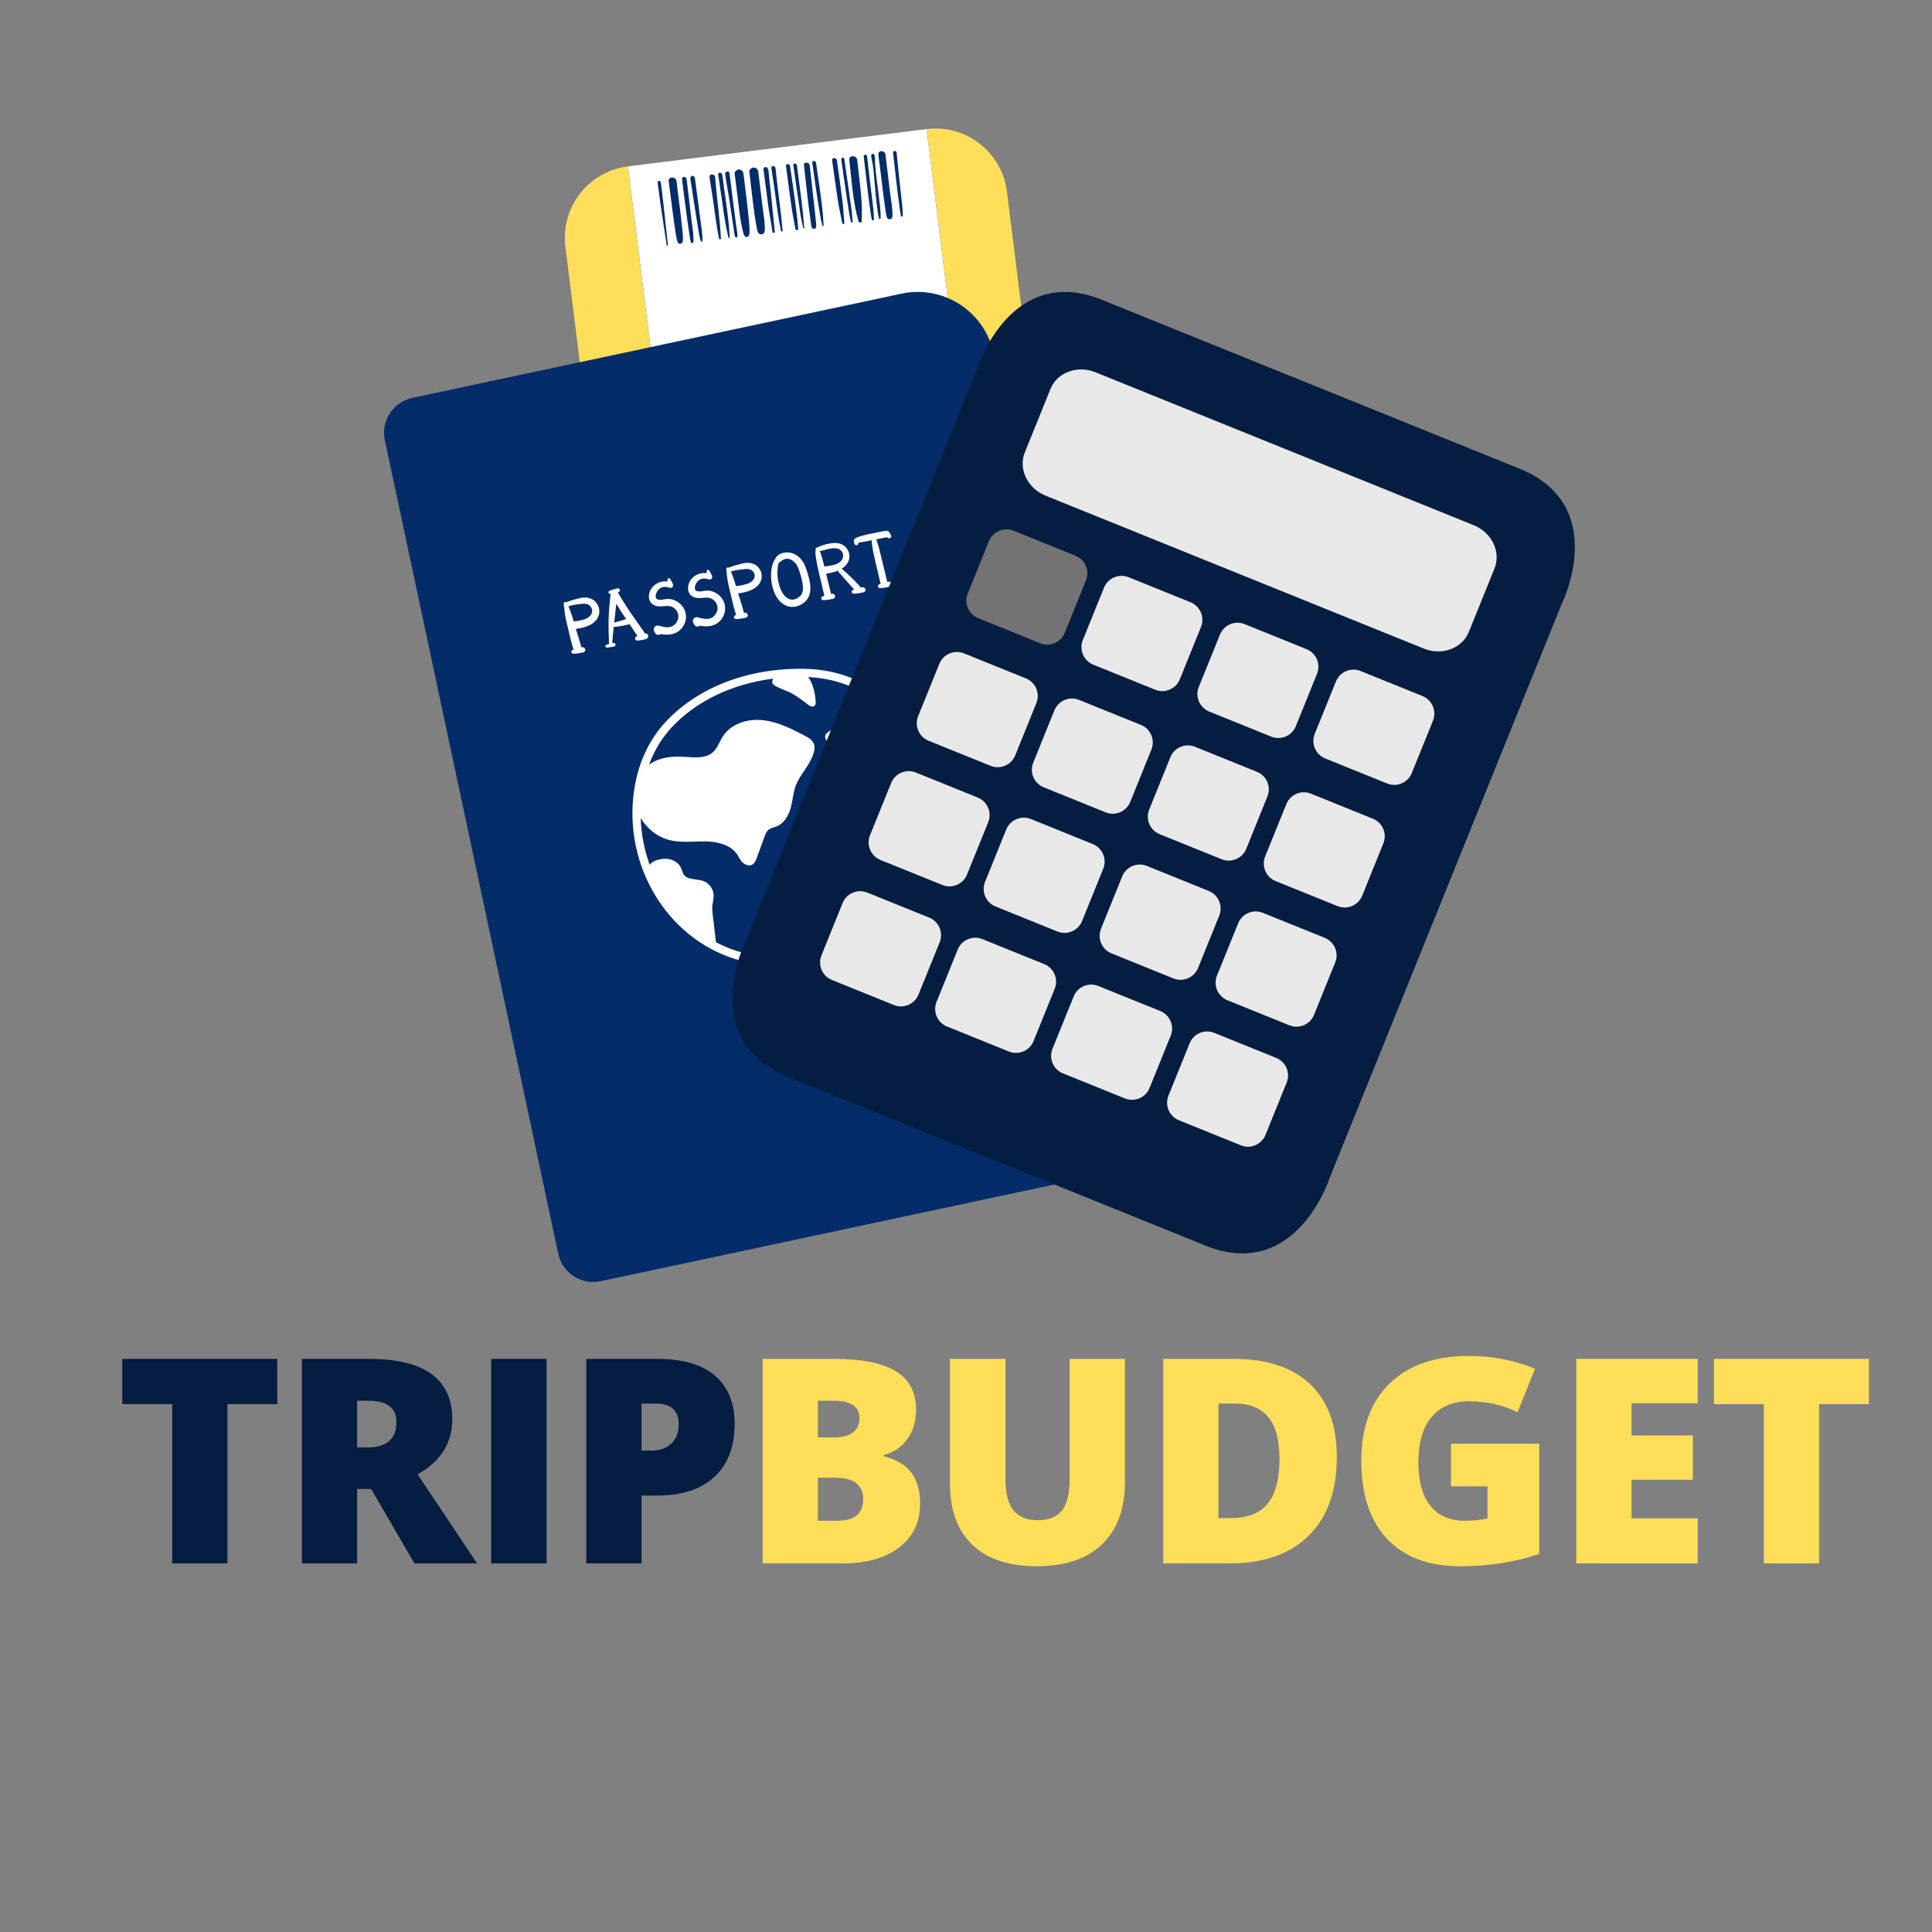 <svg xmlns="http://www.w3.org/2000/svg" xmlns:xlink="http://www.w3.org/1999/xlink" width="500" zoomAndPan="magnify" viewBox="0 0 375 375" height="500" preserveAspectRatio="xMidYMid meet" version="1.0"><rect x="0" y="0" width="375" height="375" fill="#808080" stroke="none"/><defs><g/><clipPath id="ce7fd5b082"><path d="M 74 25 L 223.953 25 L 223.953 248.863 L 74 248.863 Z M 74 25 " clip-rule="nonzero"/></clipPath><clipPath id="8a33a7a00a"><path d="M 109 24.062 L 209 24.062 L 209 143 L 109 143 Z M 109 24.062 " clip-rule="nonzero"/></clipPath><clipPath id="4b66387bf7"><path d="M 142 56 L 306 56 L 306 244 L 142 244 Z M 142 56 " clip-rule="nonzero"/></clipPath><clipPath id="264ae26560"><path d="M 196.113 51.012 L 312.695 98.148 L 251.727 248.941 L 135.141 201.805 Z M 196.113 51.012 " clip-rule="nonzero"/></clipPath><clipPath id="cd71d59560"><path d="M 196.113 51.012 L 312.695 98.148 L 251.727 248.941 L 135.141 201.805 Z M 196.113 51.012 " clip-rule="nonzero"/></clipPath><clipPath id="b67fde733e"><path d="M 187 102 L 212 102 L 212 126 L 187 126 Z M 187 102 " clip-rule="nonzero"/></clipPath><clipPath id="8502d9ffbf"><path d="M 196.113 51.012 L 312.695 98.148 L 251.727 248.941 L 135.141 201.805 Z M 196.113 51.012 " clip-rule="nonzero"/></clipPath><clipPath id="0a0fa5682b"><path d="M 196.113 51.012 L 312.695 98.148 L 251.727 248.941 L 135.141 201.805 Z M 196.113 51.012 " clip-rule="nonzero"/></clipPath><clipPath id="934f851652"><path d="M 209 111 L 234 111 L 234 135 L 209 135 Z M 209 111 " clip-rule="nonzero"/></clipPath><clipPath id="9c456207a8"><path d="M 196.113 51.012 L 312.695 98.148 L 251.727 248.941 L 135.141 201.805 Z M 196.113 51.012 " clip-rule="nonzero"/></clipPath><clipPath id="c22da14d0b"><path d="M 196.113 51.012 L 312.695 98.148 L 251.727 248.941 L 135.141 201.805 Z M 196.113 51.012 " clip-rule="nonzero"/></clipPath><clipPath id="8e71885e41"><path d="M 232 120 L 256 120 L 256 144 L 232 144 Z M 232 120 " clip-rule="nonzero"/></clipPath><clipPath id="67c5d6e43f"><path d="M 196.113 51.012 L 312.695 98.148 L 251.727 248.941 L 135.141 201.805 Z M 196.113 51.012 " clip-rule="nonzero"/></clipPath><clipPath id="6a4d57c97c"><path d="M 196.113 51.012 L 312.695 98.148 L 251.727 248.941 L 135.141 201.805 Z M 196.113 51.012 " clip-rule="nonzero"/></clipPath><clipPath id="cd8ee8615d"><path d="M 254 129 L 279 129 L 279 153 L 254 153 Z M 254 129 " clip-rule="nonzero"/></clipPath><clipPath id="7f0cf2bdbb"><path d="M 196.113 51.012 L 312.695 98.148 L 251.727 248.941 L 135.141 201.805 Z M 196.113 51.012 " clip-rule="nonzero"/></clipPath><clipPath id="1ce2b142a7"><path d="M 196.113 51.012 L 312.695 98.148 L 251.727 248.941 L 135.141 201.805 Z M 196.113 51.012 " clip-rule="nonzero"/></clipPath><clipPath id="4761cde3a1"><path d="M 177 126 L 202 126 L 202 149 L 177 149 Z M 177 126 " clip-rule="nonzero"/></clipPath><clipPath id="8539262022"><path d="M 196.113 51.012 L 312.695 98.148 L 251.727 248.941 L 135.141 201.805 Z M 196.113 51.012 " clip-rule="nonzero"/></clipPath><clipPath id="532875c9ad"><path d="M 196.113 51.012 L 312.695 98.148 L 251.727 248.941 L 135.141 201.805 Z M 196.113 51.012 " clip-rule="nonzero"/></clipPath><clipPath id="0bbe7fcb0e"><path d="M 200 135 L 224 135 L 224 158 L 200 158 Z M 200 135 " clip-rule="nonzero"/></clipPath><clipPath id="0c51396484"><path d="M 196.113 51.012 L 312.695 98.148 L 251.727 248.941 L 135.141 201.805 Z M 196.113 51.012 " clip-rule="nonzero"/></clipPath><clipPath id="30fc309017"><path d="M 196.113 51.012 L 312.695 98.148 L 251.727 248.941 L 135.141 201.805 Z M 196.113 51.012 " clip-rule="nonzero"/></clipPath><clipPath id="fa11ee6a75"><path d="M 222 144 L 247 144 L 247 168 L 222 168 Z M 222 144 " clip-rule="nonzero"/></clipPath><clipPath id="f4b3cce97f"><path d="M 196.113 51.012 L 312.695 98.148 L 251.727 248.941 L 135.141 201.805 Z M 196.113 51.012 " clip-rule="nonzero"/></clipPath><clipPath id="e6115bb2b7"><path d="M 196.113 51.012 L 312.695 98.148 L 251.727 248.941 L 135.141 201.805 Z M 196.113 51.012 " clip-rule="nonzero"/></clipPath><clipPath id="f54239dbca"><path d="M 245 153 L 269 153 L 269 177 L 245 177 Z M 245 153 " clip-rule="nonzero"/></clipPath><clipPath id="1c012cd128"><path d="M 196.113 51.012 L 312.695 98.148 L 251.727 248.941 L 135.141 201.805 Z M 196.113 51.012 " clip-rule="nonzero"/></clipPath><clipPath id="65a5c5c4f5"><path d="M 196.113 51.012 L 312.695 98.148 L 251.727 248.941 L 135.141 201.805 Z M 196.113 51.012 " clip-rule="nonzero"/></clipPath><clipPath id="ce944ce3f8"><path d="M 168 149 L 193 149 L 193 173 L 168 173 Z M 168 149 " clip-rule="nonzero"/></clipPath><clipPath id="18bf07d97a"><path d="M 196.113 51.012 L 312.695 98.148 L 251.727 248.941 L 135.141 201.805 Z M 196.113 51.012 " clip-rule="nonzero"/></clipPath><clipPath id="07f6232e7f"><path d="M 196.113 51.012 L 312.695 98.148 L 251.727 248.941 L 135.141 201.805 Z M 196.113 51.012 " clip-rule="nonzero"/></clipPath><clipPath id="c07f287bac"><path d="M 190 158 L 215 158 L 215 182 L 190 182 Z M 190 158 " clip-rule="nonzero"/></clipPath><clipPath id="fed80c1f58"><path d="M 196.113 51.012 L 312.695 98.148 L 251.727 248.941 L 135.141 201.805 Z M 196.113 51.012 " clip-rule="nonzero"/></clipPath><clipPath id="d5c34c7dc8"><path d="M 196.113 51.012 L 312.695 98.148 L 251.727 248.941 L 135.141 201.805 Z M 196.113 51.012 " clip-rule="nonzero"/></clipPath><clipPath id="951ffc87c1"><path d="M 213 167 L 237 167 L 237 191 L 213 191 Z M 213 167 " clip-rule="nonzero"/></clipPath><clipPath id="a472d8a569"><path d="M 196.113 51.012 L 312.695 98.148 L 251.727 248.941 L 135.141 201.805 Z M 196.113 51.012 " clip-rule="nonzero"/></clipPath><clipPath id="fef7682513"><path d="M 196.113 51.012 L 312.695 98.148 L 251.727 248.941 L 135.141 201.805 Z M 196.113 51.012 " clip-rule="nonzero"/></clipPath><clipPath id="1cab7d5173"><path d="M 235 176 L 260 176 L 260 200 L 235 200 Z M 235 176 " clip-rule="nonzero"/></clipPath><clipPath id="526091dbed"><path d="M 196.113 51.012 L 312.695 98.148 L 251.727 248.941 L 135.141 201.805 Z M 196.113 51.012 " clip-rule="nonzero"/></clipPath><clipPath id="6b09a2219b"><path d="M 196.113 51.012 L 312.695 98.148 L 251.727 248.941 L 135.141 201.805 Z M 196.113 51.012 " clip-rule="nonzero"/></clipPath><clipPath id="a8fad4e1d9"><path d="M 159 172 L 183 172 L 183 196 L 159 196 Z M 159 172 " clip-rule="nonzero"/></clipPath><clipPath id="0c9f8a4125"><path d="M 196.113 51.012 L 312.695 98.148 L 251.727 248.941 L 135.141 201.805 Z M 196.113 51.012 " clip-rule="nonzero"/></clipPath><clipPath id="aa6269fbe2"><path d="M 196.113 51.012 L 312.695 98.148 L 251.727 248.941 L 135.141 201.805 Z M 196.113 51.012 " clip-rule="nonzero"/></clipPath><clipPath id="afa8ce6f55"><path d="M 181 182 L 205 182 L 205 205 L 181 205 Z M 181 182 " clip-rule="nonzero"/></clipPath><clipPath id="acc8edb53c"><path d="M 196.113 51.012 L 312.695 98.148 L 251.727 248.941 L 135.141 201.805 Z M 196.113 51.012 " clip-rule="nonzero"/></clipPath><clipPath id="7725ecbbd8"><path d="M 196.113 51.012 L 312.695 98.148 L 251.727 248.941 L 135.141 201.805 Z M 196.113 51.012 " clip-rule="nonzero"/></clipPath><clipPath id="9bbed82f31"><path d="M 204 191 L 228 191 L 228 214 L 204 214 Z M 204 191 " clip-rule="nonzero"/></clipPath><clipPath id="4d12b94f5f"><path d="M 196.113 51.012 L 312.695 98.148 L 251.727 248.941 L 135.141 201.805 Z M 196.113 51.012 " clip-rule="nonzero"/></clipPath><clipPath id="922461368b"><path d="M 196.113 51.012 L 312.695 98.148 L 251.727 248.941 L 135.141 201.805 Z M 196.113 51.012 " clip-rule="nonzero"/></clipPath><clipPath id="ead6825389"><path d="M 226 200 L 251 200 L 251 223 L 226 223 Z M 226 200 " clip-rule="nonzero"/></clipPath><clipPath id="0dc2afa89e"><path d="M 196.113 51.012 L 312.695 98.148 L 251.727 248.941 L 135.141 201.805 Z M 196.113 51.012 " clip-rule="nonzero"/></clipPath><clipPath id="5549532999"><path d="M 196.113 51.012 L 312.695 98.148 L 251.727 248.941 L 135.141 201.805 Z M 196.113 51.012 " clip-rule="nonzero"/></clipPath><clipPath id="7f7e3fee8f"><path d="M 198 71 L 291 71 L 291 127 L 198 127 Z M 198 71 " clip-rule="nonzero"/></clipPath><clipPath id="d45b256cec"><path d="M 196.113 51.012 L 312.695 98.148 L 251.727 248.941 L 135.141 201.805 Z M 196.113 51.012 " clip-rule="nonzero"/></clipPath><clipPath id="afb931dbac"><path d="M 196.113 51.012 L 312.695 98.148 L 251.727 248.941 L 135.141 201.805 Z M 196.113 51.012 " clip-rule="nonzero"/></clipPath></defs><g fill="#051d40" fill-opacity="1"><g transform="translate(22.345, 303.459)"><g><path d="M 21.797 0 L 11.078 0 L 11.078 -30.922 L 1.391 -30.922 L 1.391 -39.703 L 31.469 -39.703 L 31.469 -30.922 L 21.797 -30.922 Z M 21.797 0 "/></g></g></g><g fill="#051d40" fill-opacity="1"><g transform="translate(54.301, 303.459)"><g><path d="M 15.016 -14.453 L 15.016 0 L 4.297 0 L 4.297 -39.703 L 17.297 -39.703 C 28.086 -39.703 33.484 -35.789 33.484 -27.969 C 33.484 -23.375 31.238 -19.816 26.75 -17.297 L 38.312 0 L 26.141 0 L 17.734 -14.453 Z M 15.016 -22.516 L 17.031 -22.516 C 20.77 -22.516 22.641 -24.172 22.641 -27.484 C 22.641 -30.211 20.805 -31.578 17.141 -31.578 L 15.016 -31.578 Z M 15.016 -22.516 "/></g></g></g><g fill="#051d40" fill-opacity="1"><g transform="translate(91.035, 303.459)"><g><path d="M 4.297 0 L 4.297 -39.703 L 15.062 -39.703 L 15.062 0 Z M 4.297 0 "/></g></g></g><g fill="#051d40" fill-opacity="1"><g transform="translate(109.5, 303.459)"><g><path d="M 33.094 -27.078 C 33.094 -22.641 31.785 -19.211 29.172 -16.797 C 26.555 -14.379 22.844 -13.172 18.031 -13.172 L 15.016 -13.172 L 15.016 0 L 4.297 0 L 4.297 -39.703 L 18.031 -39.703 C 23.039 -39.703 26.801 -38.602 29.312 -36.406 C 31.832 -34.219 33.094 -31.109 33.094 -27.078 Z M 15.016 -21.906 L 16.969 -21.906 C 18.582 -21.906 19.863 -22.359 20.812 -23.266 C 21.758 -24.172 22.234 -25.422 22.234 -27.016 C 22.234 -29.691 20.75 -31.031 17.781 -31.031 L 15.016 -31.031 Z M 15.016 -21.906 "/></g></g></g><g fill="#ffde59" fill-opacity="1"><g transform="translate(143.733, 303.459)"><g><path d="M 4.297 -39.703 L 18.141 -39.703 C 23.535 -39.703 27.539 -38.898 30.156 -37.297 C 32.77 -35.691 34.078 -33.195 34.078 -29.812 C 34.078 -27.582 33.504 -25.68 32.359 -24.109 C 31.223 -22.535 29.723 -21.523 27.859 -21.078 L 27.859 -20.797 C 30.316 -20.148 32.098 -19.066 33.203 -17.547 C 34.305 -16.023 34.859 -14.051 34.859 -11.625 C 34.859 -8.02 33.504 -5.18 30.797 -3.109 C 28.098 -1.035 24.41 0 19.734 0 L 4.297 0 Z M 15.016 -24.469 L 18.25 -24.469 C 19.789 -24.469 20.977 -24.781 21.812 -25.406 C 22.656 -26.039 23.078 -26.984 23.078 -28.234 C 23.078 -30.461 21.395 -31.578 18.031 -31.578 L 15.016 -31.578 Z M 15.016 -16.625 L 15.016 -8.281 L 18.797 -8.281 C 22.141 -8.281 23.812 -9.691 23.812 -12.516 C 23.812 -13.836 23.363 -14.852 22.469 -15.562 C 21.57 -16.27 20.273 -16.625 18.578 -16.625 Z M 15.016 -16.625 "/></g></g></g><g fill="#ffde59" fill-opacity="1"><g transform="translate(180.304, 303.459)"><g><path d="M 38.047 -39.703 L 38.047 -15.797 C 38.047 -10.609 36.57 -6.586 33.625 -3.734 C 30.688 -0.879 26.445 0.547 20.906 0.547 C 15.5 0.547 11.344 -0.836 8.438 -3.609 C 5.531 -6.379 4.078 -10.363 4.078 -15.562 L 4.078 -39.703 L 14.859 -39.703 L 14.859 -16.406 C 14.859 -13.594 15.379 -11.551 16.422 -10.281 C 17.473 -9.02 19.023 -8.391 21.078 -8.391 C 23.266 -8.391 24.848 -9.02 25.828 -10.281 C 26.816 -11.539 27.312 -13.598 27.312 -16.453 L 27.312 -39.703 Z M 38.047 -39.703 "/></g></g></g><g fill="#ffde59" fill-opacity="1"><g transform="translate(221.49, 303.459)"><g><path d="M 37.984 -20.688 C 37.984 -14.062 36.16 -8.957 32.516 -5.375 C 28.867 -1.789 23.742 0 17.141 0 L 4.297 0 L 4.297 -39.703 L 18.031 -39.703 C 24.406 -39.703 29.32 -38.07 32.781 -34.812 C 36.25 -31.551 37.984 -26.844 37.984 -20.688 Z M 26.859 -20.312 C 26.859 -23.945 26.133 -26.641 24.688 -28.391 C 23.25 -30.148 21.066 -31.031 18.141 -31.031 L 15.016 -31.031 L 15.016 -8.797 L 17.406 -8.797 C 20.664 -8.797 23.055 -9.738 24.578 -11.625 C 26.098 -13.52 26.859 -16.414 26.859 -20.312 Z M 26.859 -20.312 "/></g></g></g><g fill="#ffde59" fill-opacity="1"><g transform="translate(261.4, 303.459)"><g><path d="M 20.234 -23.25 L 37.359 -23.25 L 37.359 -1.844 C 32.711 -0.25 27.598 0.547 22.016 0.547 C 15.898 0.547 11.172 -1.223 7.828 -4.766 C 4.492 -8.316 2.828 -13.379 2.828 -19.953 C 2.828 -26.359 4.656 -31.344 8.312 -34.906 C 11.969 -38.477 17.086 -40.266 23.672 -40.266 C 26.172 -40.266 28.531 -40.031 30.75 -39.562 C 32.969 -39.094 34.898 -38.492 36.547 -37.766 L 33.156 -29.359 C 30.289 -30.766 27.148 -31.469 23.734 -31.469 C 20.598 -31.469 18.176 -30.445 16.469 -28.406 C 14.758 -26.375 13.906 -23.469 13.906 -19.688 C 13.906 -15.977 14.676 -13.148 16.219 -11.203 C 17.77 -9.254 20.004 -8.281 22.922 -8.281 C 24.516 -8.281 25.977 -8.438 27.312 -8.75 L 27.312 -14.969 L 20.234 -14.969 Z M 20.234 -23.25 "/></g></g></g><g fill="#ffde59" fill-opacity="1"><g transform="translate(301.663, 303.459)"><g><path d="M 27.859 0 L 4.297 0 L 4.297 -39.703 L 27.859 -39.703 L 27.859 -31.094 L 15.016 -31.094 L 15.016 -24.844 L 26.906 -24.844 L 26.906 -16.234 L 15.016 -16.234 L 15.016 -8.75 L 27.859 -8.75 Z M 27.859 0 "/></g></g></g><g fill="#ffde59" fill-opacity="1"><g transform="translate(331.285, 303.459)"><g><path d="M 21.797 0 L 11.078 0 L 11.078 -30.922 L 1.391 -30.922 L 1.391 -39.703 L 31.469 -39.703 L 31.469 -30.922 L 21.797 -30.922 Z M 21.797 0 "/></g></g></g><g clip-path="url(#ce7fd5b082)"><path fill="#032c69" d="M 221.035 221.922 C 218.855 225.289 215.492 227.602 211.57 228.438 L 116.566 248.684 C 116.082 248.785 115.594 248.836 115.109 248.836 C 113.789 248.836 112.496 248.453 111.363 247.719 C 109.812 246.715 108.746 245.168 108.359 243.359 L 74.699 85.434 C 73.906 81.703 76.293 78.027 80.02 77.23 L 112.543 70.297 L 113.059 70.188 L 110.262 47.824 C 109.344 40.473 114.578 33.738 121.93 32.82 L 179.91 25.574 C 180.469 25.504 181.039 25.465 181.594 25.465 C 188.348 25.465 194.074 30.531 194.918 37.242 L 207.34 136.574 L 208.625 142.598 L 223.125 210.617 C 223.961 214.543 223.219 218.559 221.035 221.922 Z M 221.035 221.922 " fill-opacity="1" fill-rule="nonzero"/></g><g clip-path="url(#8a33a7a00a)"><path fill="#ffdf59" d="M 112.543 70.305 L 109.742 47.895 C 108.781 40.238 114.215 33.258 121.867 32.305 L 126.258 67.383 Z M 192.84 68.547 L 208.625 142.602 L 195.441 37.18 C 194.484 29.523 187.5 24.098 179.848 25.055 L 183.945 57.832 C 188.328 59.672 191.777 63.555 192.84 68.547 Z M 192.84 68.547 " fill-opacity="1" fill-rule="nonzero"/></g><path fill="#ffffff" d="M 126.262 67.379 L 175.023 56.988 C 178.129 56.328 181.219 56.688 183.945 57.832 L 179.848 25.055 L 121.871 32.301 Z M 174.031 29.621 C 174.09 30.137 174.133 30.652 174.184 31.16 C 174.398 33.352 174.645 35.535 174.879 37.723 C 175.027 39.098 175.234 40.488 175.23 41.871 C 175.23 42.066 174.922 42.105 174.879 41.918 C 174.77 41.422 174.695 40.918 174.629 40.414 C 174.129 36.832 173.742 33.219 173.344 29.617 C 173.297 29.199 173.984 29.207 174.031 29.621 Z M 171.832 29.941 C 171.82 29.855 171.699 29.391 171.816 29.801 C 171.828 29.828 171.84 29.852 171.844 29.875 C 171.879 30.004 171.883 30.145 171.898 30.273 C 171.938 30.602 171.977 30.934 172.02 31.262 C 172.266 33.297 172.512 35.34 172.758 37.379 C 172.941 38.895 173.297 40.516 173.215 42.051 C 173.184 42.641 172.324 42.754 172.148 42.191 C 171.945 41.543 171.879 40.824 171.781 40.152 C 171.461 38.012 171.23 35.852 170.957 33.699 C 170.844 32.812 170.73 31.922 170.617 31.035 C 170.582 30.773 170.535 30.504 170.516 30.234 C 170.508 30.164 170.5 30.09 170.5 30.02 C 170.496 29.914 170.469 29.629 170.508 29.945 C 170.41 29.133 171.73 29.137 171.832 29.941 Z M 169.113 30.156 C 169.07 29.77 169.699 29.773 169.742 30.156 C 169.723 29.945 169.742 30.078 169.77 30.195 C 169.793 30.309 169.797 30.426 169.812 30.539 C 169.848 30.898 169.82 31.258 169.844 31.613 C 169.98 33.84 170.352 36.047 170.598 38.258 C 170.75 39.633 170.996 41.027 170.914 42.41 C 170.902 42.555 170.688 42.59 170.645 42.445 C 170.5 41.945 170.41 41.457 170.34 40.941 C 170.02 38.746 169.867 36.516 169.66 34.309 C 169.566 33.34 169.496 32.332 169.293 31.371 C 169.23 31.082 169.156 30.793 169.129 30.496 C 169.121 30.406 169.113 30.32 169.113 30.23 C 169.102 30.18 169.094 30.012 169.113 30.156 Z M 168.301 30.34 C 168.359 30.844 168.414 31.355 168.473 31.859 C 168.719 34.066 168.996 36.277 169.262 38.48 C 169.422 39.836 169.633 41.211 169.637 42.582 C 169.637 42.805 169.277 42.855 169.223 42.633 C 169.102 42.125 169.031 41.609 168.957 41.094 C 168.43 37.523 168.074 33.922 167.648 30.34 C 167.602 29.941 168.258 29.941 168.301 30.34 Z M 166.379 31.023 C 166.434 31.52 166.496 32.016 166.555 32.52 C 166.797 34.633 167.043 36.75 167.215 38.871 C 167.32 40.227 167.293 41.543 167.273 42.895 C 167.266 43.238 166.727 43.316 166.641 42.973 C 166.523 42.492 166.375 42.02 166.266 41.539 C 165.477 38.102 165.246 34.523 164.852 31.027 C 164.746 30.086 166.277 30.098 166.379 31.023 Z M 163.867 30.812 C 163.945 31.332 164.016 31.852 164.094 32.371 C 164.41 34.574 164.727 36.781 165.043 38.984 C 165.238 40.352 165.434 41.715 165.484 43.09 C 165.488 43.254 165.234 43.277 165.195 43.125 C 165.066 42.629 164.945 42.141 164.867 41.641 C 164.293 38.09 163.801 34.523 163.285 30.961 C 163.23 30.594 163.812 30.449 163.867 30.812 Z M 161.527 31.086 C 161.449 30.547 162.34 30.555 162.414 31.086 C 162.375 30.816 162.402 30.93 162.438 31.09 C 162.465 31.211 162.477 31.34 162.492 31.461 C 162.543 31.828 162.59 32.195 162.645 32.562 C 162.945 34.758 163.25 36.953 163.527 39.152 C 163.703 40.531 163.762 41.918 163.883 43.301 C 163.898 43.52 163.523 43.566 163.484 43.352 C 163.383 42.836 163.289 42.324 163.18 41.816 C 162.699 39.645 162.406 37.441 162.094 35.238 C 161.961 34.277 161.824 33.324 161.688 32.367 C 161.648 32.074 161.605 31.785 161.562 31.492 C 161.543 31.383 161.531 31.27 161.527 31.156 C 161.516 31.09 161.5 30.879 161.527 31.086 Z M 158.391 31.578 C 158.461 32.086 158.535 32.59 158.605 33.098 C 159.102 36.645 159.715 40.211 159.855 43.789 C 159.859 43.91 159.668 43.934 159.637 43.816 C 159.512 43.305 159.371 42.812 159.277 42.293 C 158.652 38.734 158.164 35.156 157.66 31.578 C 157.602 31.141 158.328 31.145 158.391 31.578 Z M 157.145 32.066 C 157.113 31.789 157.164 32.117 157.172 32.188 C 157.188 32.285 157.195 32.383 157.203 32.484 C 157.246 32.84 157.285 33.195 157.324 33.555 C 157.566 35.707 157.809 37.859 158.051 40.012 C 158.156 40.949 158.266 41.891 158.348 42.836 C 158.379 43.215 158.457 43.629 158.426 44.012 C 158.383 44.488 157.711 44.59 157.555 44.125 C 157.395 43.656 157.383 43.105 157.312 42.617 C 156.797 39.113 156.457 35.582 156.047 32.066 C 155.969 31.395 157.066 31.398 157.145 32.066 Z M 154.656 32.043 C 154.633 31.871 154.688 32.133 154.691 32.168 C 154.711 32.27 154.719 32.371 154.73 32.469 C 154.781 32.832 154.824 33.199 154.875 33.562 C 155.344 37.121 155.84 40.676 156.109 44.254 C 156.121 44.363 155.938 44.387 155.918 44.281 C 155.816 43.773 155.695 43.266 155.578 42.754 C 155.344 41.766 155.25 40.723 155.094 39.719 C 154.91 38.535 154.734 37.352 154.562 36.164 C 154.359 34.793 154.172 33.414 153.98 32.043 C 153.922 31.633 154.598 31.637 154.656 32.043 Z M 153.344 32.215 C 153.32 32.055 153.348 32.195 153.355 32.262 C 153.375 32.371 153.387 32.477 153.402 32.586 C 153.457 32.961 153.508 33.34 153.562 33.715 C 154.07 37.277 154.637 40.84 154.934 44.426 C 154.957 44.711 154.469 44.77 154.414 44.492 C 154.312 43.98 154.203 43.469 154.109 42.957 C 153.441 39.406 153.062 35.793 152.559 32.215 C 152.484 31.734 153.277 31.738 153.344 32.215 Z M 149.734 32.574 C 149.672 32.117 150.43 32.121 150.484 32.574 C 150.453 32.332 150.48 32.457 150.512 32.594 C 150.535 32.711 150.543 32.832 150.555 32.949 C 150.594 33.316 150.633 33.684 150.676 34.051 C 151.062 37.637 151.613 41.195 151.902 44.793 C 151.914 44.969 151.621 45 151.586 44.832 C 151.488 44.316 151.395 43.809 151.297 43.293 C 150.891 41.121 150.637 38.91 150.332 36.723 C 150.199 35.758 150.055 34.793 149.902 33.832 C 149.859 33.539 149.809 33.254 149.766 32.961 C 149.746 32.855 149.734 32.75 149.73 32.645 C 149.727 32.586 149.711 32.398 149.734 32.574 Z M 148.254 32.645 C 148.254 32.641 148.262 32.637 148.266 32.629 C 148.324 32.402 148.641 32.363 148.84 32.496 C 148.828 32.484 148.82 32.465 148.812 32.453 C 149.258 32.746 149.191 33.668 149.25 34.152 C 149.68 37.762 150.02 41.375 150.391 44.988 C 150.418 45.242 149.965 45.293 149.93 45.047 C 149.855 44.527 149.789 44.008 149.695 43.5 C 149.285 41.301 149 39.074 148.707 36.852 C 148.578 35.879 148.453 34.898 148.324 33.922 C 148.289 33.629 148.234 33.34 148.207 33.047 C 148.191 32.891 148.184 32.797 148.254 32.645 Z M 146.309 32.531 C 146.797 32.531 147.113 32.895 147.172 33.352 C 147.23 33.832 147.293 34.305 147.352 34.785 C 147.617 36.863 147.871 38.934 148.121 41.012 C 148.273 42.273 148.551 43.605 148.422 44.875 C 148.344 45.602 147.355 45.738 147.102 45.043 C 146.93 44.574 146.855 44.102 146.77 43.609 C 146.18 40.219 145.875 36.766 145.449 33.352 C 145.387 32.891 145.906 32.531 146.309 32.531 Z M 143.449 32.898 C 143.934 32.902 144.242 33.254 144.301 33.711 C 144.367 34.246 144.438 34.781 144.504 35.316 C 144.781 37.539 145.066 39.75 145.285 41.977 C 145.375 42.895 145.492 43.824 145.48 44.746 C 145.477 45.184 145.527 45.812 145.039 45.988 C 144.43 46.203 144.23 45.059 144.141 44.68 C 143.625 42.52 143.414 40.254 143.141 38.051 C 142.961 36.602 142.777 35.156 142.598 33.715 C 142.547 33.258 143.055 32.895 143.449 32.898 Z M 141.574 33.578 C 141.648 34.109 141.727 34.637 141.793 35.164 C 142.086 37.359 142.328 39.559 142.625 41.746 C 142.762 42.715 142.895 43.688 143.012 44.652 C 143.062 45.047 143.176 45.496 143.133 45.895 C 143.105 46.141 142.789 46.172 142.699 45.953 C 142.512 45.5 142.5 44.926 142.422 44.453 C 142.059 42.262 141.789 40.055 141.414 37.871 C 141.18 36.512 140.941 35.16 140.75 33.801 C 140.68 33.277 141.504 33.07 141.574 33.578 Z M 139.414 33.863 C 139.352 33.414 140.09 33.418 140.152 33.863 C 140.117 33.625 140.148 33.75 140.18 33.883 C 140.207 34 140.211 34.121 140.23 34.238 C 140.281 34.605 140.328 34.973 140.379 35.336 C 140.852 38.898 141.473 42.473 141.641 46.07 C 141.645 46.211 141.418 46.234 141.387 46.102 C 141.266 45.594 141.145 45.082 141.039 44.574 C 140.598 42.398 140.324 40.18 140 37.98 C 139.863 37.027 139.723 36.07 139.582 35.117 C 139.535 34.824 139.496 34.535 139.449 34.246 C 139.438 34.141 139.418 34.035 139.414 33.93 C 139.406 33.875 139.387 33.691 139.414 33.863 Z M 138.801 34.359 C 138.863 34.852 138.887 35.348 138.93 35.84 C 139.234 39.324 139.766 42.797 139.93 46.293 C 139.938 46.484 139.617 46.527 139.582 46.336 C 139.477 45.84 139.355 45.344 139.277 44.84 C 138.918 42.707 138.66 40.551 138.344 38.406 C 138.148 37.059 137.887 35.711 137.723 34.359 C 137.633 33.695 138.723 33.699 138.801 34.359 Z M 134.273 34.137 C 134.27 34.145 134.266 34.152 134.262 34.168 C 134.328 34.117 134.414 34.098 134.484 34.117 C 134.484 34.113 134.496 34.117 134.516 34.125 C 134.539 34.137 134.559 34.152 134.578 34.172 C 134.586 34.176 134.598 34.18 134.602 34.184 C 134.785 34.312 134.84 34.43 134.883 34.648 C 134.945 34.984 134.973 35.332 135.023 35.672 C 135.32 37.914 135.637 40.156 135.914 42.406 C 136.094 43.836 136.375 45.293 136.348 46.734 C 136.344 46.926 136.066 46.957 136.008 46.781 C 135.848 46.27 135.738 45.754 135.648 45.23 C 135.273 42.961 134.914 40.691 134.57 38.422 C 134.422 37.441 134.27 36.461 134.121 35.48 C 134.055 35.043 133.832 34.426 134.273 34.137 Z M 132.395 34.73 C 132.332 34.211 133.18 34.215 133.242 34.73 C 133.219 34.508 133.27 34.812 133.281 34.855 C 133.297 34.953 133.305 35.059 133.316 35.156 C 133.359 35.523 133.406 35.887 133.449 36.254 C 133.723 38.457 133.977 40.664 134.238 42.867 C 134.395 44.191 134.691 45.629 134.586 46.965 C 134.57 47.223 134.199 47.273 134.113 47.027 C 133.945 46.531 133.891 46.012 133.809 45.492 C 133.465 43.297 133.195 41.09 132.902 38.887 C 132.773 37.914 132.652 36.941 132.527 35.973 C 132.488 35.668 132.445 35.367 132.41 35.062 C 132.402 34.977 132.395 34.891 132.383 34.801 C 132.383 34.738 132.367 34.531 132.395 34.73 Z M 131.305 35.137 C 131.387 35.789 131.465 36.441 131.543 37.09 C 131.793 39.145 132.09 41.203 132.293 43.266 C 132.41 44.438 132.645 45.664 132.527 46.844 C 132.469 47.398 131.711 47.5 131.52 46.973 C 131.363 46.539 131.273 46.117 131.203 45.66 C 130.664 42.164 130.242 38.648 129.797 35.145 C 129.684 34.227 131.191 34.227 131.305 35.137 Z M 127.691 35.34 C 127.648 35.027 128.168 35.027 128.211 35.34 C 128.188 35.168 128.18 35.164 128.23 35.316 C 128.277 35.434 128.285 35.551 128.301 35.676 C 128.344 36.031 128.391 36.383 128.434 36.742 C 128.891 40.348 129.23 43.965 129.637 47.574 C 129.652 47.707 129.414 47.734 129.398 47.605 C 129.32 47.086 129.25 46.566 129.172 46.047 C 128.859 43.844 128.484 41.645 128.18 39.438 C 128.043 38.461 127.918 37.484 127.789 36.504 C 127.754 36.215 127.699 35.922 127.676 35.633 C 127.668 35.527 127.672 35.441 127.676 35.34 C 127.688 35.25 127.668 35.168 127.691 35.34 Z M 134.488 34.117 C 134.496 34.121 134.512 34.121 134.52 34.125 C 134.539 34.137 134.555 34.148 134.574 34.168 C 134.566 34.164 134.559 34.156 134.551 34.152 C 134.504 34.129 134.488 34.121 134.488 34.117 Z M 134.602 34.207 C 134.613 34.227 134.625 34.246 134.629 34.273 C 134.625 34.246 134.613 34.227 134.602 34.207 Z M 141.324 185.68 C 144.34 186.805 147.562 187.336 150.812 187.336 C 160.648 187.336 170.77 182.453 176.449 174.242 C 182.543 165.426 183.297 153.473 178.371 143.805 C 173.957 135.152 165.941 130.055 156.363 129.824 C 145.465 129.562 135.566 133.305 129.223 140.094 C 126.242 143.281 124.195 147.43 123.301 152.094 C 120.562 166.395 128.309 180.832 141.324 185.68 Z M 123.551 152.871 L 123.484 152.871 C 123.492 151.195 124.457 149.504 125.988 148.391 C 127.008 145.652 128.492 143.199 130.383 141.168 C 135.195 136.02 142.191 132.723 150.117 131.715 C 150.18 131.641 150.25 131.562 150.332 131.496 C 151.566 130.504 155.32 130.328 156.219 130.859 C 156.473 131.012 156.684 131.207 156.863 131.422 C 163.004 131.695 168.43 134.117 172.523 138.293 C 175.602 140.496 178.23 146.141 178.559 146.859 C 179.609 149.176 180.316 151.613 180.664 154.094 C 180.836 155.352 180.918 156.613 180.902 157.855 C 180.898 158.059 180.84 158.449 180.766 158.945 C 180.668 159.578 180.461 160.898 180.566 161.125 L 180.145 161.43 C 180.027 161.277 179.922 161.117 179.816 160.961 C 179.395 164.363 178.363 167.688 176.742 170.723 C 176.973 171.188 177.148 171.68 177.234 172.195 L 177.262 172.336 L 173.949 175.562 C 171.891 177.57 169.773 179.625 167.445 181.363 C 167.336 181.449 167.184 181.566 167 181.715 C 165.906 182.602 164.781 183.457 164.016 183.457 C 163.93 183.457 163.855 183.449 163.777 183.426 C 163.582 183.371 163.41 183.238 163.262 183.047 C 156.492 186.09 148.648 186.707 141.883 184.191 C 140.883 183.82 139.922 183.383 138.988 182.895 L 139.09 183.707 L 138.676 183.543 C 134.238 181.766 130.488 178.281 128.395 173.988 C 128.184 173.555 127.852 173.012 127.496 172.438 C 126.816 171.324 126.043 170.055 125.883 169.137 C 125.797 168.668 125.883 168.25 126.117 167.895 C 125.062 164.988 124.449 161.887 124.359 158.707 C 124.09 158.234 123.871 157.742 123.695 157.227 C 123.246 155.922 123.137 154.324 123.551 152.871 Z M 112.297 126.801 C 112.355 126.789 112.418 126.777 112.477 126.77 C 112.375 126.82 112.262 126.852 112.145 126.84 C 112.129 126.84 112.109 126.832 112.09 126.832 C 112.164 126.816 112.23 126.812 112.297 126.801 Z M 111.551 122.102 C 111.621 122.094 111.699 122.086 111.77 122.07 C 112.137 123.262 112.539 124.449 112.844 125.652 C 112.57 125.719 112.297 125.785 112.023 125.852 C 111.781 125.91 111.551 125.992 111.32 126.086 C 110.859 124.676 110.555 123.188 110.207 121.75 C 110.023 121 109.836 120.254 109.703 119.492 C 109.598 118.859 109.535 118.234 109.469 117.602 C 109.52 117.738 109.645 117.84 109.824 117.824 C 110 117.816 110.172 117.77 110.344 117.711 C 110.555 118.246 110.77 118.785 110.957 119.336 C 111.105 119.766 111.23 120.203 111.352 120.645 C 111.027 120.738 110.758 120.973 110.762 121.355 C 110.762 121.414 110.773 121.496 110.789 121.555 C 110.855 121.852 111.23 122.145 111.551 122.102 Z M 109.539 117.176 C 109.484 117.234 109.453 117.309 109.441 117.383 C 109.43 117.312 109.426 117.242 109.418 117.172 C 109.383 116.871 109.715 116.797 109.934 116.91 C 109.785 116.977 109.645 117.059 109.539 117.176 Z M 112.023 125.852 C 112.297 125.785 112.57 125.719 112.844 125.652 C 112.871 125.648 112.895 125.641 112.922 125.637 C 113.207 125.57 113.492 125.715 113.586 125.992 C 113.676 126.254 113.477 126.574 113.207 126.629 C 112.965 126.676 112.719 126.719 112.477 126.766 C 112.418 126.773 112.355 126.785 112.297 126.797 C 112.23 126.809 112.16 126.812 112.09 126.82 C 111.828 126.863 111.562 126.887 111.293 126.887 C 111.121 126.887 110.965 126.77 110.91 126.605 C 110.855 126.453 110.945 126.246 111.094 126.176 C 111.168 126.141 111.246 126.113 111.32 126.082 C 111.551 125.992 111.781 125.91 112.023 125.852 Z M 115.535 116.762 C 116.191 117.434 116.492 118.414 116.246 119.328 C 115.727 121.258 113.52 121.828 111.77 122.07 C 111.691 122.082 111.621 122.094 111.551 122.102 C 111.234 122.145 110.859 121.848 110.789 121.551 C 110.773 121.492 110.762 121.41 110.762 121.352 C 110.762 120.969 111.031 120.73 111.352 120.637 C 111.414 120.621 111.484 120.605 111.551 120.598 C 111.891 120.566 112.32 120.496 112.75 120.402 C 112.957 120.355 113.156 120.301 113.355 120.238 C 113.574 120.172 113.633 120.148 113.789 120.078 C 114.332 119.82 114.84 119.367 114.926 118.789 C 115 118.312 114.746 117.719 114.336 117.441 C 113.715 117.02 112.801 117.23 112.102 117.301 C 111.738 117.344 111.379 117.402 111.027 117.484 C 110.797 117.539 110.574 117.633 110.34 117.707 C 110.172 117.762 109.996 117.809 109.82 117.82 C 109.641 117.832 109.516 117.73 109.461 117.598 C 109.438 117.531 109.426 117.449 109.441 117.379 C 109.453 117.309 109.484 117.234 109.539 117.172 C 109.645 117.055 109.785 116.973 109.934 116.902 C 110.066 116.84 110.207 116.793 110.332 116.738 C 110.582 116.641 110.844 116.551 111.102 116.477 C 111.621 116.332 112.148 116.188 112.68 116.07 C 113.676 115.852 114.797 116 115.535 116.762 Z M 143.27 115.18 C 143.656 116.43 144.09 117.676 144.398 118.941 C 144.125 119.008 143.852 119.07 143.574 119.137 C 143.34 119.195 143.109 119.277 142.883 119.371 C 142.879 119.363 142.871 119.359 142.871 119.352 C 142.391 117.922 142.086 116.398 141.727 114.93 C 141.547 114.191 141.363 113.457 141.238 112.707 C 141.129 112.078 141.07 111.453 141.008 110.828 C 141.055 110.977 141.184 111.09 141.367 111.082 C 141.543 111.074 141.711 111.023 141.883 110.969 C 142.09 111.496 142.301 112.016 142.484 112.551 C 142.621 112.957 142.742 113.371 142.859 113.781 C 142.609 113.855 142.363 114.012 142.312 114.281 C 142.273 114.508 142.301 114.641 142.391 114.848 C 142.543 115.172 142.965 115.219 143.27 115.18 Z M 140.992 110.66 C 140.984 110.59 140.977 110.523 140.969 110.449 C 140.934 110.16 141.246 110.078 141.465 110.184 C 141.328 110.25 141.191 110.332 141.09 110.438 C 141.031 110.5 141 110.582 140.992 110.66 Z M 143.574 119.137 C 143.848 119.07 144.121 119.008 144.398 118.941 C 144.422 118.938 144.449 118.926 144.473 118.922 C 144.754 118.855 145.035 119.004 145.129 119.277 C 145.215 119.531 145.023 119.852 144.758 119.898 C 144.453 119.957 144.152 120.012 143.848 120.07 C 143.516 120.133 143.188 120.16 142.848 120.164 C 142.672 120.164 142.52 120.051 142.465 119.891 C 142.414 119.742 142.5 119.531 142.645 119.469 C 142.727 119.434 142.805 119.406 142.883 119.371 C 143.109 119.277 143.34 119.195 143.574 119.137 Z M 161.332 115.43 C 161.32 115.383 161.312 115.332 161.297 115.277 C 161.336 115.27 161.375 115.262 161.414 115.25 C 161.695 115.184 161.977 115.332 162.07 115.605 C 162.156 115.859 161.965 116.18 161.699 116.227 C 161.395 116.285 161.094 116.34 160.793 116.398 C 160.461 116.461 160.129 116.488 159.789 116.492 C 159.613 116.492 159.461 116.379 159.406 116.219 C 159.359 116.07 159.441 115.859 159.586 115.797 C 159.727 115.734 159.863 115.68 160.004 115.629 C 160.016 115.676 160.023 115.723 160.039 115.77 C 160.227 116.566 161.535 116.25 161.332 115.43 Z M 167.074 114.051 C 167.156 114.035 167.242 114.012 167.32 113.992 C 167.602 113.926 167.887 114.074 167.98 114.348 C 168.062 114.602 167.871 114.922 167.609 114.969 C 167.305 115.027 167.004 115.082 166.699 115.141 C 166.367 115.203 166.035 115.23 165.695 115.234 C 165.52 115.234 165.367 115.121 165.316 114.961 C 165.266 114.812 165.352 114.602 165.492 114.539 C 165.598 114.496 165.695 114.453 165.797 114.414 C 165.879 114.504 165.953 114.594 166.035 114.68 C 166.266 114.926 166.703 114.898 166.938 114.68 C 167.121 114.504 167.152 114.266 167.074 114.051 Z M 172.262 113.102 C 172.246 113.055 172.238 113.004 172.227 112.953 C 172.293 112.938 172.355 112.922 172.422 112.906 C 172.703 112.836 172.984 112.984 173.082 113.258 C 173.164 113.516 172.973 113.832 172.707 113.883 C 172.402 113.938 172.105 113.992 171.801 114.051 C 171.469 114.113 171.137 114.141 170.797 114.145 C 170.621 114.145 170.469 114.035 170.414 113.871 C 170.367 113.723 170.453 113.516 170.594 113.453 C 170.707 113.402 170.82 113.355 170.93 113.312 C 170.941 113.355 170.953 113.398 170.961 113.441 C 171.148 114.238 172.457 113.922 172.262 113.102 Z M 141.09 110.438 C 141.191 110.324 141.328 110.246 141.465 110.184 C 141.602 110.121 141.75 110.066 141.883 110.012 C 142.121 109.918 142.367 109.836 142.613 109.766 C 143.113 109.621 143.625 109.488 144.137 109.367 C 145.141 109.125 146.254 109.219 147.031 109.957 C 147.691 110.582 147.996 111.527 147.785 112.406 C 147.324 114.352 144.98 114.961 143.277 115.18 C 142.973 115.219 142.551 115.172 142.398 114.84 C 142.309 114.637 142.277 114.5 142.32 114.27 C 142.371 113.996 142.617 113.84 142.867 113.773 C 142.934 113.754 143.008 113.738 143.07 113.734 C 143.406 113.703 143.812 113.637 144.227 113.539 C 144.43 113.496 144.633 113.441 144.836 113.383 C 144.93 113.355 145.023 113.324 145.117 113.293 C 145.129 113.289 145.176 113.273 145.184 113.273 C 145.215 113.258 145.25 113.246 145.281 113.227 C 145.828 112.977 146.375 112.539 146.469 111.957 C 146.551 111.477 146.281 110.902 145.828 110.641 C 145.219 110.289 144.297 110.492 143.602 110.562 C 143.238 110.602 142.883 110.668 142.527 110.75 C 142.312 110.805 142.102 110.891 141.887 110.957 C 141.719 111.012 141.547 111.059 141.371 111.07 C 141.184 111.078 141.059 110.961 141.016 110.812 C 140.996 110.762 140.992 110.707 140.996 110.652 C 141 110.582 141.031 110.5 141.09 110.438 Z M 118.344 124.945 C 118.301 124.961 118.254 124.973 118.211 124.984 C 118.156 123.355 118.086 121.734 118.133 120.105 C 118.184 118.492 118.34 116.875 118.516 115.27 C 118.57 115.266 118.625 115.262 118.684 115.258 C 118.871 115.238 119.051 115.207 119.234 115.168 C 119.387 115.129 119.539 115.094 119.695 115.059 C 119.77 115.039 119.848 115.023 119.926 115 C 120.902 116.715 122.008 118.355 123.125 119.977 C 123.613 120.684 124.109 121.387 124.609 122.086 C 124.812 122.367 125.039 122.637 125.129 122.934 C 125.121 122.934 125.105 122.934 125.098 122.934 C 124.879 122.992 124.652 123.047 124.438 123.113 C 124.25 123.172 124.066 123.27 123.887 123.352 C 123.836 123.375 123.781 123.402 123.73 123.43 C 123.574 123.234 123.441 123.004 123.305 122.809 C 122.926 122.258 122.555 121.699 122.184 121.145 C 122.281 121.094 122.352 121.027 122.434 120.957 C 122.586 120.82 122.621 120.586 122.539 120.406 C 122.449 120.203 122.266 120.113 122.055 120.098 C 122.145 120.105 122.105 120.098 121.941 120.078 C 121.867 120.086 121.793 120.098 121.719 120.109 C 121.664 120.129 121.605 120.148 121.547 120.172 C 121.543 120.172 121.535 120.176 121.531 120.176 C 120.879 119.191 120.23 118.199 119.625 117.18 C 119.508 118.188 119.402 119.195 119.289 120.203 C 119.266 120.418 119.238 120.637 119.219 120.852 C 119.18 120.863 119.145 120.871 119.109 120.879 C 118.957 120.914 118.824 120.988 118.684 121.062 C 118.434 121.199 118.477 121.609 118.766 121.664 C 118.883 121.688 118.996 121.703 119.117 121.707 C 119.004 122.746 118.898 123.789 118.832 124.828 C 118.809 124.836 118.789 124.84 118.766 124.844 C 118.613 124.867 118.477 124.91 118.344 124.945 Z M 122.164 121.145 C 122.07 121.195 121.973 121.215 121.871 121.238 C 121.734 121.273 121.59 121.305 121.453 121.336 C 121.168 121.398 120.883 121.457 120.598 121.508 C 120.301 121.562 120 121.605 119.699 121.641 C 119.539 121.664 119.375 121.688 119.211 121.699 C 119.176 121.703 119.141 121.695 119.105 121.695 C 118.988 121.691 118.871 121.672 118.75 121.648 C 118.461 121.598 118.418 121.184 118.672 121.051 C 118.809 120.98 118.938 120.906 119.098 120.867 C 119.133 120.859 119.168 120.848 119.203 120.84 C 119.305 120.812 119.414 120.789 119.516 120.762 C 119.785 120.695 120.055 120.625 120.324 120.543 C 120.594 120.469 120.855 120.383 121.125 120.297 C 121.258 120.254 121.395 120.207 121.523 120.164 C 121.527 120.164 121.531 120.16 121.535 120.16 C 121.594 120.137 121.652 120.113 121.711 120.098 C 121.785 120.082 121.855 120.074 121.93 120.066 C 122.102 120.082 122.141 120.086 122.047 120.082 C 122.258 120.105 122.441 120.191 122.531 120.391 C 122.613 120.57 122.574 120.809 122.422 120.941 C 122.336 121.027 122.262 121.094 122.164 121.145 Z M 126.406 117.059 C 125.801 116.414 125.867 115.426 126.195 114.664 C 126.746 113.398 128.199 112.668 129.551 112.875 C 129.551 112.738 129.551 112.602 129.566 112.461 C 129.59 112.215 129.891 112.145 130.031 112.34 C 130.262 112.652 130.438 112.977 130.598 113.324 C 130.781 113.719 130.457 114.254 129.98 114.086 C 129.086 113.781 128.281 113.824 127.672 114.633 C 127.273 115.16 126.926 116.273 127.871 116.406 C 128.34 116.473 128.828 116.32 129.293 116.277 C 129.715 116.238 130.145 116.258 130.551 116.375 C 131.285 116.582 131.938 117.023 132.414 117.617 C 133.422 118.871 133.379 120.625 132.383 121.875 C 131.34 123.184 129.785 123.359 128.273 123.074 C 128.129 123.172 128.004 123.215 127.812 123.234 C 127.566 123.262 127.281 123.086 127.16 122.883 C 127.09 122.77 127.027 122.652 126.969 122.531 C 126.664 121.941 127.191 121.25 127.855 121.441 C 128.68 121.668 129.637 121.945 130.461 121.566 C 131.086 121.273 131.547 120.621 131.652 119.949 C 131.766 119.254 131.469 118.578 130.949 118.117 C 130.285 117.531 129.559 117.578 128.727 117.668 C 127.902 117.762 127 117.699 126.406 117.059 Z M 134.004 115.441 C 133.402 114.793 133.469 113.805 133.793 113.043 C 134.344 111.777 135.801 111.047 137.148 111.254 C 137.148 111.117 137.148 110.98 137.168 110.84 C 137.188 110.594 137.488 110.523 137.633 110.719 C 137.859 111.035 138.035 111.355 138.195 111.703 C 138.379 112.098 138.059 112.633 137.578 112.465 C 136.688 112.16 135.883 112.203 135.273 113.012 C 134.875 113.539 134.523 114.652 135.469 114.785 C 135.941 114.852 136.43 114.699 136.895 114.656 C 137.316 114.617 137.746 114.637 138.152 114.754 C 138.887 114.961 139.535 115.402 140.016 115.996 C 141.023 117.25 140.977 119.004 139.984 120.254 C 138.941 121.562 137.387 121.738 135.871 121.453 C 135.73 121.551 135.605 121.594 135.41 121.613 C 135.164 121.641 134.883 121.465 134.762 121.262 C 134.691 121.148 134.629 121.031 134.57 120.91 C 134.266 120.32 134.793 119.629 135.457 119.82 C 136.281 120.047 137.238 120.324 138.062 119.945 C 138.684 119.652 139.145 119 139.254 118.328 C 139.367 117.633 139.07 116.957 138.551 116.496 C 137.883 115.91 137.156 115.957 136.324 116.047 C 135.504 116.141 134.605 116.078 134.004 115.441 Z M 119.133 125.496 C 119.066 125.512 119.004 125.523 118.934 125.543 C 118.805 125.574 118.668 125.582 118.535 125.605 C 118.398 125.625 118.258 125.648 118.121 125.672 C 117.941 125.703 117.766 125.738 117.605 125.637 C 117.496 125.566 117.457 125.438 117.52 125.328 C 117.613 125.16 117.789 125.113 117.957 125.062 C 118.043 125.035 118.125 125.012 118.211 124.992 C 118.254 124.977 118.301 124.965 118.344 124.949 C 118.477 124.914 118.613 124.871 118.746 124.844 C 118.77 124.84 118.793 124.836 118.812 124.828 C 119.012 124.789 119.227 124.738 119.379 124.902 C 119.457 124.984 119.508 125.113 119.469 125.227 C 119.414 125.387 119.297 125.461 119.133 125.496 Z M 118.68 115.258 C 118.625 115.262 118.566 115.27 118.508 115.27 C 118.488 115.27 118.469 115.273 118.445 115.273 C 118.316 115.27 118.125 115.176 118.102 115.031 C 118.094 114.984 118.09 114.945 118.105 114.895 C 118.125 114.836 118.168 114.762 118.211 114.723 C 118.27 114.664 118.348 114.648 118.426 114.617 C 118.59 114.555 118.75 114.496 118.918 114.445 C 119.082 114.395 119.25 114.348 119.418 114.297 C 119.504 114.27 119.59 114.242 119.676 114.219 C 119.867 114.156 120.043 114.164 120.203 114.301 C 120.309 114.391 120.336 114.543 120.305 114.672 C 120.258 114.871 120.09 114.945 119.914 114.996 C 119.84 115.02 119.762 115.035 119.688 115.055 C 119.535 115.09 119.383 115.125 119.227 115.16 C 119.047 115.203 118.867 115.238 118.68 115.258 Z M 125.082 122.941 C 125.094 122.934 125.105 122.941 125.117 122.941 C 125.414 122.879 125.715 123.047 125.812 123.332 C 125.918 123.633 125.688 123.949 125.402 124.027 C 125.184 124.086 124.965 124.156 124.742 124.207 C 124.582 124.242 124.414 124.25 124.25 124.277 C 124.066 124.305 123.887 124.332 123.703 124.336 C 123.516 124.34 123.348 124.211 123.289 124.035 C 123.227 123.848 123.336 123.676 123.484 123.57 C 123.562 123.516 123.641 123.477 123.719 123.438 C 123.766 123.41 123.82 123.387 123.875 123.359 C 124.055 123.281 124.238 123.184 124.426 123.125 C 124.641 123.051 124.863 123 125.082 122.941 Z M 149.688 112.414 C 149.867 114.406 150.68 116.82 152.715 117.598 C 153.723 117.984 154.789 117.801 155.691 117.23 C 156.613 116.648 157.156 115.793 157.266 114.711 C 157.383 113.641 157.125 112.523 156.824 111.504 C 156.527 110.504 156.223 109.469 155.559 108.641 C 154.902 107.824 153.977 107.266 152.914 107.223 C 151.938 107.184 150.836 107.598 150.434 108.531 C 149.699 109.602 149.59 111.316 149.688 112.414 Z M 152.914 108.465 C 153.523 108.516 154.051 108.906 154.422 109.371 C 154.906 109.984 155.121 110.723 155.34 111.453 C 155.574 112.223 155.789 113.012 155.84 113.82 C 155.879 114.516 155.805 115.266 155.246 115.754 C 154.742 116.195 154.051 116.523 153.379 116.336 C 151.941 115.938 151.336 114.117 151.059 112.824 C 150.867 111.926 150.852 110.98 150.969 110.066 C 151.004 109.789 151.062 109.496 151.156 109.211 C 151.242 109.188 151.328 109.156 151.391 109.098 C 151.848 108.703 152.281 108.41 152.914 108.465 Z M 158.297 107.707 C 158.238 107.273 158.301 106.93 158.324 106.496 C 158.332 106.312 158.562 106.203 158.707 106.281 C 158.586 106.371 158.48 106.477 158.398 106.609 C 158.359 106.68 158.383 106.781 158.457 106.816 C 158.656 106.914 158.875 106.945 159.098 106.938 C 159.176 107.082 159.246 107.23 159.301 107.402 C 159.422 107.797 159.543 108.191 159.652 108.582 C 159.777 109.039 159.895 109.496 160.008 109.957 C 159.777 109.996 159.555 110.047 159.363 110.148 C 158.852 110.41 158.953 111.23 159.527 111.348 C 159.785 111.402 160.066 111.387 160.348 111.348 C 160.66 112.66 160.984 113.965 161.305 115.277 C 161.32 115.328 161.328 115.375 161.344 115.43 C 161.543 116.25 160.23 116.566 160.043 115.77 C 160.031 115.723 160.02 115.676 160.008 115.629 C 159.652 114.133 159.297 112.637 158.945 111.141 C 158.77 110.398 158.605 109.648 158.477 108.895 C 158.398 108.5 158.348 108.102 158.297 107.707 Z M 169.855 104.727 C 169.926 104.715 170 104.703 170.066 104.688 C 170.125 104.809 170.184 104.934 170.223 105.074 C 170.344 105.469 170.465 105.863 170.578 106.254 C 170.777 106.996 170.957 107.738 171.133 108.48 C 171.492 109.973 171.859 111.465 172.219 112.953 C 172.234 113.004 172.242 113.055 172.258 113.102 C 172.457 113.922 171.145 114.238 170.957 113.441 C 170.949 113.398 170.934 113.355 170.926 113.312 C 170.566 111.812 170.211 110.312 169.859 108.812 C 169.684 108.07 169.52 107.32 169.391 106.562 C 169.324 106.172 169.273 105.773 169.219 105.379 C 169.199 105.199 169.191 105.031 169.203 104.871 C 169.422 104.824 169.637 104.773 169.855 104.727 Z M 158.707 106.281 C 158.961 106.094 159.273 105.969 159.562 105.871 C 160.039 105.715 160.527 105.578 161.02 105.496 C 161.902 105.336 162.895 105.305 163.68 105.816 C 164.559 106.391 165.043 107.457 164.828 108.488 C 164.66 109.301 164.059 109.938 163.371 110.379 C 163.277 110.301 163.18 110.219 163.086 110.133 C 162.875 109.953 162.699 109.789 162.426 109.711 C 162.223 109.66 162.02 109.836 162.078 110.043 C 162.145 110.301 162.305 110.457 162.477 110.652 C 162.512 110.699 162.551 110.742 162.586 110.785 C 162.152 110.969 161.711 111.098 161.242 111.184 C 160.961 111.238 160.652 111.312 160.34 111.352 C 160.059 111.387 159.777 111.406 159.52 111.352 C 158.945 111.234 158.844 110.414 159.355 110.152 C 159.551 110.047 159.77 110 160 109.965 C 160.312 109.914 160.633 109.891 160.93 109.836 C 161.418 109.75 161.93 109.641 162.391 109.457 C 162.68 109.34 163.043 109.121 163.289 108.84 C 163.352 108.766 163.496 108.547 163.527 108.473 C 163.586 108.344 163.645 108.102 163.652 108.027 C 163.691 107.676 163.625 107.379 163.422 107.074 C 163.242 106.812 162.98 106.621 162.738 106.539 C 162.082 106.309 161.32 106.434 160.625 106.598 C 160.164 106.703 159.609 106.922 159.098 106.941 C 158.875 106.949 158.656 106.918 158.457 106.82 C 158.383 106.785 158.359 106.68 158.398 106.613 C 158.477 106.477 158.586 106.375 158.707 106.281 Z M 163.078 110.133 C 163.172 110.215 163.273 110.293 163.367 110.379 C 163.469 110.469 163.578 110.559 163.68 110.648 C 164.055 110.969 164.418 111.312 164.781 111.652 C 165.523 112.344 166.246 113.078 166.93 113.828 C 166.992 113.895 167.039 113.977 167.07 114.055 C 167.152 114.266 167.121 114.504 166.93 114.684 C 166.699 114.902 166.258 114.93 166.031 114.684 C 165.949 114.594 165.875 114.504 165.793 114.418 C 165.184 113.754 164.578 113.086 163.988 112.406 C 163.652 112.023 163.309 111.648 162.98 111.258 C 162.852 111.102 162.719 110.949 162.582 110.793 C 162.547 110.746 162.508 110.703 162.469 110.656 C 162.301 110.461 162.141 110.305 162.07 110.047 C 162.02 109.844 162.219 109.66 162.422 109.715 C 162.695 109.785 162.871 109.953 163.078 110.133 Z M 165.824 104.742 C 165.777 104.793 165.746 104.859 165.734 104.926 C 165.684 104.406 166.945 104.102 167.289 104 C 167.961 103.789 168.664 103.672 169.352 103.527 C 170.184 103.355 171.02 103.184 171.859 103.031 C 172.207 102.965 172.586 103.113 172.695 103.484 C 172.695 103.488 172.695 103.496 172.699 103.5 C 172.676 103.484 172.648 103.465 172.625 103.449 C 172.574 103.418 172.531 103.391 172.477 103.375 C 172.422 103.363 172.367 103.363 172.32 103.375 C 172.277 103.387 172.246 103.402 172.215 103.426 C 172.184 103.441 172.156 103.469 172.141 103.508 C 172.117 103.543 172.109 103.582 172.105 103.621 C 172.105 103.613 172.109 103.605 172.109 103.59 C 172.098 103.648 172.078 103.703 172.078 103.766 C 172.078 103.828 172.098 103.898 172.113 103.961 C 172.129 104.039 172.148 104.113 172.168 104.188 C 172.176 104.219 172.195 104.246 172.211 104.273 C 171.496 104.406 170.781 104.543 170.07 104.684 C 170 104.695 169.926 104.711 169.859 104.723 C 169.641 104.77 169.426 104.816 169.207 104.863 C 168.758 104.961 168.312 105.059 167.863 105.137 C 167.551 105.191 167.234 105.234 166.922 105.273 C 166.832 105.289 166.715 105.305 166.594 105.32 C 166.586 105.297 166.59 105.273 166.578 105.258 C 166.531 105.191 166.496 105.121 166.461 105.051 C 166.438 104.992 166.418 104.934 166.398 104.875 C 166.375 104.801 166.312 104.719 166.242 104.684 C 166.215 104.676 166.188 104.66 166.16 104.652 C 166.117 104.641 166.07 104.641 166.027 104.648 C 165.996 104.648 165.969 104.656 165.941 104.672 C 165.891 104.688 165.855 104.711 165.824 104.742 Z M 165.727 104.969 C 165.727 104.957 165.734 104.945 165.734 104.926 C 165.746 104.855 165.777 104.793 165.824 104.742 C 165.855 104.711 165.891 104.688 165.934 104.676 C 165.961 104.66 165.984 104.652 166.02 104.652 C 166.062 104.645 166.105 104.645 166.152 104.656 C 166.18 104.664 166.207 104.68 166.234 104.688 C 166.305 104.723 166.367 104.805 166.391 104.879 C 166.406 104.938 166.43 104.996 166.453 105.055 C 166.488 105.129 166.523 105.199 166.57 105.262 C 166.582 105.277 166.578 105.305 166.586 105.324 C 166.605 105.363 166.621 105.406 166.621 105.453 C 166.621 105.508 166.613 105.559 166.586 105.602 C 166.57 105.652 166.543 105.691 166.504 105.723 C 166.469 105.758 166.426 105.785 166.375 105.805 C 166.328 105.824 166.277 105.84 166.223 105.836 C 166.152 105.836 166.086 105.816 166.023 105.781 C 165.996 105.762 165.969 105.742 165.941 105.723 C 165.891 105.68 165.855 105.621 165.84 105.559 C 165.77 105.375 165.734 105.168 165.727 104.969 Z M 172.617 103.441 C 172.645 103.461 172.672 103.48 172.695 103.496 C 172.699 103.5 172.703 103.5 172.707 103.508 C 172.738 103.531 172.762 103.562 172.785 103.602 C 172.793 103.617 172.809 103.637 172.816 103.652 C 172.859 103.727 172.906 103.801 172.949 103.875 C 172.992 103.938 173.008 104.004 173.008 104.078 C 173.008 104.137 173 104.188 172.973 104.234 C 172.953 104.285 172.922 104.328 172.883 104.367 C 172.844 104.406 172.797 104.434 172.746 104.449 C 172.691 104.477 172.637 104.488 172.578 104.488 C 172.504 104.488 172.43 104.469 172.363 104.434 C 172.301 104.398 172.25 104.34 172.211 104.277 C 172.195 104.25 172.172 104.223 172.168 104.191 C 172.148 104.113 172.129 104.039 172.113 103.969 C 172.098 103.906 172.078 103.832 172.078 103.77 C 172.078 103.707 172.098 103.66 172.109 103.594 C 172.109 103.605 172.105 103.613 172.105 103.625 C 172.109 103.586 172.117 103.547 172.141 103.512 C 172.156 103.48 172.184 103.453 172.215 103.43 C 172.246 103.402 172.277 103.391 172.32 103.379 C 172.371 103.367 172.426 103.367 172.477 103.379 C 172.531 103.387 172.57 103.41 172.617 103.441 Z M 124.184 157.066 C 123.383 154.664 123.941 152.02 125.539 150.637 L 125.195 150.238 C 124.895 150.496 124.641 150.777 124.418 151.082 C 124.887 150.035 125.742 149.09 126.848 148.461 C 128.273 147.645 130.105 147.285 132.289 147.391 C 132.582 147.402 132.883 147.426 133.18 147.441 C 135.105 147.566 137.293 147.711 138.766 146.355 C 139.383 145.785 139.766 145.039 140.133 144.316 C 140.332 143.918 140.543 143.508 140.789 143.141 C 142.164 141.07 145.023 139.957 148.078 140.301 C 150.883 140.617 153.445 141.945 155.918 143.223 C 156.613 143.582 157.309 143.984 157.516 144.641 C 157.621 144.961 157.605 145.355 157.469 145.871 C 157.137 147.109 156.426 148.172 155.668 149.297 C 155.047 150.223 154.398 151.18 153.992 152.246 C 153.672 153.102 153.504 154.008 153.348 154.879 C 153.25 155.422 153.145 155.988 153.008 156.523 C 152.707 157.68 152.07 159.188 150.738 159.816 C 150.527 159.914 150.301 159.988 150.066 160.07 C 149.594 160.23 149.105 160.398 148.719 160.758 C 148.293 161.16 148.09 161.703 147.91 162.188 L 146.336 166.473 C 146.199 166.84 146.066 167.16 145.82 167.324 C 145.422 167.59 144.836 167.367 144.484 167.02 C 144.219 166.754 144.031 166.43 143.832 166.082 C 143.723 165.895 143.613 165.707 143.492 165.527 C 141.934 163.23 138.789 162.828 137.051 162.793 C 136.895 162.789 136.742 162.789 136.586 162.789 C 136.004 162.789 135.414 162.805 134.848 162.828 C 133.27 162.883 131.641 162.941 130.109 162.555 C 127.395 161.875 125.066 159.723 124.184 157.066 Z M 124.344 158.719 C 125.539 160.836 127.625 162.477 129.984 163.066 C 131.586 163.465 133.258 163.41 134.871 163.352 C 135.586 163.324 136.324 163.305 137.047 163.316 C 138.68 163.352 141.637 163.723 143.062 165.824 C 143.176 165.996 143.281 166.168 143.383 166.348 C 143.594 166.707 143.809 167.082 144.117 167.391 C 144.453 167.727 144.941 167.969 145.418 167.969 C 145.66 167.969 145.898 167.906 146.113 167.762 C 146.527 167.488 146.703 167.008 146.832 166.656 L 148.406 162.371 C 148.566 161.941 148.742 161.457 149.078 161.145 C 149.383 160.859 149.797 160.719 150.234 160.57 C 150.477 160.492 150.723 160.406 150.961 160.293 C 152.48 159.578 153.188 157.922 153.512 156.656 C 153.656 156.102 153.762 155.531 153.859 154.98 C 154.012 154.129 154.172 153.25 154.48 152.441 C 154.867 151.434 155.492 150.496 156.098 149.598 C 156.844 148.484 157.617 147.34 157.969 146.016 C 158.074 145.625 158.188 145.047 158.012 144.488 C 157.742 143.645 156.945 143.176 156.156 142.77 C 153.754 141.527 151.035 140.117 148.129 139.789 C 144.883 139.422 141.828 140.629 140.348 142.863 C 140.086 143.254 139.867 143.68 139.656 144.094 C 139.293 144.805 138.953 145.473 138.406 145.977 C 137.102 147.184 135.125 147.055 133.219 146.926 C 132.914 146.91 132.613 146.887 132.316 146.875 C 130.039 146.766 128.102 147.148 126.59 148.012 C 126.379 148.133 126.18 148.262 125.988 148.402 C 124.457 149.512 123.492 151.199 123.484 152.879 L 123.551 152.879 C 123.137 154.336 123.246 155.934 123.684 157.238 C 123.852 157.746 124.078 158.242 124.344 158.719 Z M 125.539 150.637 L 125.195 150.238 C 124.895 150.496 124.641 150.777 124.418 151.082 C 124.887 150.035 125.742 149.09 126.848 148.461 C 128.273 147.645 130.105 147.285 132.289 147.391 C 132.582 147.402 132.883 147.426 133.18 147.441 C 135.105 147.566 137.293 147.711 138.766 146.355 C 139.383 145.785 139.766 145.039 140.133 144.316 C 140.332 143.918 140.543 143.508 140.789 143.141 C 142.164 141.07 145.023 139.957 148.078 140.301 C 150.883 140.617 153.445 141.945 155.918 143.223 C 156.613 143.582 157.309 143.984 157.516 144.641 C 157.621 144.961 157.605 145.355 157.469 145.871 C 157.137 147.109 156.426 148.172 155.668 149.297 C 155.047 150.223 154.398 151.18 153.992 152.246 C 153.672 153.102 153.504 154.008 153.348 154.879 C 153.25 155.422 153.145 155.988 153.008 156.523 C 152.707 157.68 152.07 159.188 150.738 159.816 C 150.527 159.914 150.301 159.988 150.066 160.07 C 149.594 160.23 149.105 160.398 148.719 160.758 C 148.293 161.16 148.09 161.703 147.91 162.188 L 146.336 166.473 C 146.199 166.84 146.066 167.16 145.82 167.324 C 145.422 167.59 144.836 167.367 144.484 167.02 C 144.219 166.754 144.031 166.43 143.832 166.082 C 143.723 165.895 143.613 165.707 143.492 165.527 C 141.934 163.23 138.789 162.828 137.051 162.793 C 136.895 162.789 136.742 162.789 136.586 162.789 C 136.004 162.789 135.414 162.805 134.848 162.828 C 133.27 162.883 131.641 162.941 130.109 162.555 C 127.395 161.879 125.066 159.727 124.18 157.07 C 123.383 154.664 123.938 152.02 125.539 150.637 Z M 137.824 177.66 L 138.449 182.895 C 134.309 181.117 130.828 177.812 128.855 173.77 C 128.633 173.316 128.297 172.762 127.938 172.172 C 127.277 171.094 126.535 169.875 126.387 169.059 C 126.32 168.684 126.387 168.371 126.598 168.109 C 126.973 167.629 127.84 167.297 128.918 167.227 C 129.887 167.16 131.098 167.539 131.621 168.535 C 131.727 168.73 131.801 168.941 131.883 169.164 C 132.004 169.504 132.125 169.855 132.355 170.16 C 132.961 170.957 133.941 171.086 134.891 171.207 C 135.434 171.277 135.992 171.352 136.465 171.547 C 137.359 171.926 137.992 172.871 138.004 173.844 C 138.008 174.191 137.941 174.543 137.871 174.914 C 137.82 175.164 137.773 175.41 137.746 175.66 C 137.668 176.344 137.75 177.012 137.824 177.66 Z M 138.27 175.719 C 138.297 175.484 138.34 175.25 138.387 175.016 C 138.457 174.637 138.531 174.246 138.527 173.844 C 138.516 172.672 137.75 171.527 136.668 171.066 C 136.133 170.84 135.535 170.762 134.961 170.688 C 134.078 170.574 133.25 170.465 132.777 169.84 C 132.594 169.598 132.492 169.305 132.379 168.984 C 132.297 168.754 132.215 168.512 132.09 168.281 C 131.539 167.238 130.242 166.609 128.883 166.691 C 128.297 166.734 126.852 166.918 126.18 167.777 C 126.148 167.816 126.133 167.855 126.105 167.898 C 125.871 168.254 125.785 168.672 125.867 169.141 C 126.035 170.059 126.805 171.324 127.484 172.441 C 127.832 173.016 128.168 173.562 128.379 173.992 C 130.477 178.285 134.223 181.77 138.664 183.547 L 139.074 183.715 L 138.977 182.898 L 138.344 177.594 C 138.277 176.977 138.203 176.34 138.27 175.719 Z M 138.449 182.891 C 134.309 181.113 130.828 177.809 128.855 173.762 C 128.633 173.312 128.297 172.758 127.938 172.168 C 127.277 171.09 126.535 169.871 126.387 169.051 C 126.32 168.68 126.387 168.367 126.598 168.102 C 126.973 167.625 127.84 167.293 128.918 167.223 C 129.887 167.152 131.098 167.535 131.621 168.527 C 131.727 168.727 131.801 168.938 131.883 169.16 C 132.004 169.5 132.125 169.852 132.355 170.152 C 132.961 170.953 133.941 171.082 134.891 171.203 C 135.434 171.273 135.992 171.344 136.465 171.543 C 137.359 171.922 137.992 172.867 138.004 173.84 C 138.008 174.188 137.941 174.539 137.871 174.91 C 137.82 175.16 137.773 175.406 137.746 175.656 C 137.672 176.332 137.754 177 137.828 177.648 Z M 176.691 172.164 L 173.559 175.211 C 171.527 177.188 169.426 179.23 167.125 180.945 C 167.008 181.035 166.848 181.16 166.664 181.312 C 166.008 181.84 164.473 183.082 163.918 182.926 C 163.465 182.797 163.074 181.664 162.762 179.555 L 162.734 179.371 C 162.703 179.164 162.68 178.961 162.742 178.805 C 162.805 178.648 162.957 178.52 163.125 178.383 L 163.227 178.297 C 164.164 177.484 164.656 176.211 164.512 174.984 C 164.473 174.648 164.387 174.324 164.309 174.008 C 164.23 173.715 164.16 173.434 164.117 173.145 C 164.035 172.5 164.191 171.945 164.543 171.664 C 164.938 171.352 165.531 171.371 166.098 171.391 L 166.297 171.398 C 168.289 171.449 170.059 170.73 171.012 169.465 C 171.082 169.371 171.148 169.273 171.211 169.172 C 171.379 168.934 171.531 168.707 171.73 168.547 C 172.453 167.988 173.531 168.418 173.848 168.566 C 175.289 169.234 176.367 170.605 176.691 172.164 Z M 174.07 168.086 C 173.051 167.609 172.055 167.625 171.41 168.129 C 171.141 168.34 170.957 168.609 170.777 168.875 C 170.715 168.965 170.652 169.059 170.59 169.148 C 169.742 170.281 168.133 170.922 166.312 170.871 L 166.117 170.867 C 165.48 170.844 164.758 170.816 164.211 171.25 C 163.715 171.648 163.488 172.383 163.594 173.211 C 163.637 173.531 163.715 173.84 163.797 174.141 C 163.875 174.453 163.953 174.742 163.988 175.047 C 164.113 176.109 163.688 177.203 162.883 177.902 L 162.785 177.98 C 162.586 178.148 162.363 178.332 162.254 178.613 C 162.145 178.895 162.176 179.18 162.215 179.453 L 162.242 179.633 C 162.445 180.992 162.723 182.387 163.254 183.055 C 163.406 183.242 163.578 183.379 163.77 183.434 C 163.844 183.457 163.922 183.469 164.008 183.469 C 164.773 183.469 165.898 182.613 166.988 181.727 C 167.168 181.578 167.32 181.457 167.438 181.371 C 169.77 179.633 171.879 177.578 173.941 175.574 L 177.254 172.344 L 177.227 172.207 C 177.137 171.691 176.965 171.199 176.734 170.73 C 176.176 169.59 175.23 168.629 174.07 168.086 Z M 173.559 175.211 C 171.527 177.188 169.426 179.23 167.125 180.945 C 167.008 181.035 166.848 181.16 166.664 181.312 C 166.008 181.84 164.473 183.082 163.918 182.926 C 163.465 182.797 163.074 181.664 162.762 179.555 L 162.734 179.371 C 162.703 179.164 162.68 178.961 162.742 178.805 C 162.805 178.648 162.957 178.52 163.125 178.383 L 163.227 178.297 C 164.164 177.484 164.656 176.211 164.512 174.984 C 164.473 174.648 164.387 174.324 164.309 174.008 C 164.23 173.715 164.16 173.434 164.117 173.145 C 164.035 172.5 164.191 171.945 164.543 171.664 C 164.938 171.352 165.531 171.371 166.098 171.391 L 166.297 171.398 C 168.289 171.449 170.059 170.73 171.012 169.465 C 171.082 169.371 171.148 169.273 171.211 169.172 C 171.379 168.934 171.531 168.707 171.73 168.547 C 172.453 167.988 173.531 168.418 173.848 168.566 C 175.289 169.242 176.367 170.609 176.691 172.164 Z M 157.965 166.211 C 157.988 165.48 158.012 164.723 158.449 164.215 C 158.539 164.113 158.645 164.023 158.75 163.934 C 158.879 163.824 159.012 163.707 159.133 163.562 C 159.609 162.984 159.633 162.246 159.652 161.535 C 159.656 161.32 159.668 161.109 159.684 160.902 C 159.734 160.379 160.023 159.828 160.375 159.594 C 160.5 159.512 160.625 159.469 160.754 159.469 C 160.836 160.047 161.387 160.535 162.285 160.805 C 162.938 161 163.582 161.234 163.691 161.734 C 163.742 161.973 163.66 162.242 163.574 162.52 C 163.469 162.836 163.367 163.168 163.43 163.527 C 163.566 164.348 164.414 164.695 165.094 164.973 L 165.27 165.047 C 165.715 165.23 166.105 165.605 166.207 165.934 C 166.25 166.082 166.238 166.215 166.156 166.336 C 166.035 166.52 165.785 166.613 165.578 166.676 C 164.98 166.859 164.348 166.918 163.672 166.977 C 162.738 167.059 161.773 167.145 160.91 167.598 C 159.762 168.203 159.434 169.062 159.09 169.969 C 158.938 170.375 158.781 170.789 158.539 171.203 C 158.141 171.887 157.645 172.223 157.008 172.223 C 157.004 172.223 156.996 172.223 156.988 172.223 C 155.457 172.211 153.551 170.238 152.766 168.824 C 152.699 168.699 152.609 168.523 152.656 168.418 C 152.723 168.266 153.051 168.277 153.348 168.355 L 155.238 168.852 C 155.613 168.949 156.078 169.074 156.547 168.957 C 157.371 168.75 157.898 167.855 157.957 166.582 C 157.957 166.457 157.961 166.336 157.965 166.211 Z M 157.438 166.191 C 157.434 166.312 157.43 166.434 157.422 166.555 C 157.387 167.355 157.102 168.27 156.406 168.449 C 156.074 168.535 155.699 168.43 155.363 168.344 L 153.473 167.848 C 152.816 167.672 152.336 167.809 152.164 168.211 C 152.031 168.523 152.164 168.844 152.301 169.078 C 153.113 170.547 155.172 172.734 156.98 172.746 C 156.984 172.746 156.992 172.746 156.996 172.746 C 157.812 172.746 158.5 172.305 158.984 171.461 C 159.246 171.016 159.41 170.574 159.574 170.152 C 159.895 169.305 160.176 168.574 161.148 168.059 C 161.914 167.656 162.789 167.574 163.707 167.496 C 164.379 167.438 165.066 167.375 165.719 167.172 C 166.008 167.082 166.371 166.938 166.582 166.617 C 166.746 166.367 166.789 166.07 166.699 165.77 C 166.527 165.215 165.953 164.758 165.461 164.551 L 165.289 164.48 C 164.668 164.227 164.027 163.965 163.941 163.434 C 163.898 163.199 163.98 162.941 164.066 162.672 C 164.168 162.355 164.281 161.992 164.199 161.613 C 164.016 160.77 163.062 160.48 162.434 160.293 C 161.84 160.113 161.223 159.754 161.27 159.266 L 161.293 159.051 L 161.086 158.988 C 160.742 158.883 160.398 158.941 160.078 159.152 C 159.594 159.48 159.227 160.16 159.16 160.848 C 159.137 161.062 159.133 161.289 159.125 161.512 C 159.105 162.164 159.086 162.785 158.723 163.223 C 158.633 163.328 158.52 163.43 158.398 163.531 C 158.273 163.641 158.152 163.746 158.047 163.867 C 157.492 164.516 157.465 165.406 157.438 166.191 Z M 158.746 163.934 C 158.875 163.824 159.008 163.707 159.129 163.562 C 159.605 162.984 159.625 162.246 159.648 161.535 C 159.652 161.32 159.664 161.109 159.68 160.902 C 159.73 160.379 160.02 159.828 160.371 159.594 C 160.496 159.512 160.621 159.469 160.75 159.469 C 160.832 160.047 161.383 160.535 162.281 160.805 C 162.934 161 163.578 161.234 163.688 161.734 C 163.738 161.973 163.656 162.242 163.566 162.52 C 163.465 162.836 163.363 163.168 163.426 163.527 C 163.562 164.348 164.41 164.695 165.09 164.973 L 165.266 165.047 C 165.707 165.23 166.102 165.605 166.203 165.934 C 166.246 166.082 166.234 166.215 166.152 166.336 C 166.031 166.52 165.781 166.613 165.574 166.676 C 164.973 166.859 164.344 166.918 163.668 166.977 C 162.734 167.059 161.766 167.145 160.906 167.598 C 159.758 168.203 159.43 169.062 159.086 169.969 C 158.934 170.375 158.777 170.789 158.535 171.203 C 158.137 171.887 157.637 172.223 157.004 172.223 C 156.996 172.223 156.992 172.223 156.984 172.223 C 155.453 172.211 153.547 170.238 152.762 168.824 C 152.695 168.699 152.605 168.523 152.652 168.418 C 152.715 168.266 153.047 168.277 153.344 168.355 L 155.234 168.852 C 155.609 168.949 156.074 169.074 156.543 168.957 C 157.363 168.75 157.895 167.855 157.953 166.582 C 157.957 166.461 157.961 166.336 157.965 166.211 C 157.988 165.48 158.012 164.723 158.449 164.215 C 158.539 164.113 158.641 164.023 158.746 163.934 Z M 178.074 147.086 C 179.105 149.355 179.797 151.742 180.137 154.172 C 180.309 155.402 180.391 156.641 180.375 157.859 C 180.375 158.027 180.309 158.441 180.242 158.875 C 180.145 159.508 180.07 160 180.039 160.379 C 179.457 159.48 178.969 158.504 178.496 157.555 C 177.73 156.023 176.938 154.438 175.75 153.145 C 173.973 151.203 171.375 150.07 168.746 150.07 C 168.625 150.07 168.504 150.074 168.383 150.078 L 168.184 150.09 C 167.551 150.121 166.891 150.148 166.473 149.785 C 166.066 149.43 166.012 148.84 165.961 148.207 C 165.93 147.863 165.898 147.512 165.801 147.176 C 165.352 145.512 163.613 144.766 162.082 144.105 C 161.91 144.031 161.742 143.957 161.574 143.887 C 161.195 143.719 160.59 143.324 160.719 142.906 C 160.773 142.73 160.961 142.59 161.133 142.477 C 161.957 141.934 162.875 141.652 163.844 141.355 C 164.426 141.18 165.027 141 165.605 140.754 C 166.449 140.395 167.066 139.855 167.664 139.332 C 168.109 138.949 168.531 138.582 169.035 138.281 C 169.641 137.922 170.281 137.855 170.984 138.078 C 173.754 138.953 176.742 144.152 178.074 147.086 Z M 168.75 137.828 C 168.203 138.152 167.746 138.551 167.305 138.934 C 166.707 139.449 166.145 139.941 165.383 140.266 C 164.832 140.496 164.242 140.676 163.676 140.852 C 162.707 141.148 161.715 141.453 160.828 142.035 C 160.578 142.199 160.309 142.414 160.203 142.746 C 159.977 143.465 160.648 144.055 161.352 144.367 C 161.52 144.441 161.691 144.516 161.867 144.59 C 163.355 145.234 164.902 145.898 165.289 147.312 C 165.367 147.605 165.395 147.934 165.426 148.258 C 165.488 148.961 165.555 149.691 166.121 150.184 C 166.703 150.688 167.5 150.652 168.203 150.617 L 168.395 150.609 C 170.988 150.5 173.602 151.586 175.355 153.5 C 176.492 154.738 177.27 156.289 178.02 157.789 C 178.559 158.867 179.121 159.969 179.812 160.98 C 179.918 161.137 180.023 161.297 180.137 161.449 L 180.562 161.145 C 180.457 160.91 180.664 159.594 180.762 158.965 C 180.836 158.469 180.898 158.078 180.898 157.871 C 180.914 156.633 180.832 155.363 180.656 154.109 C 180.312 151.629 179.602 149.195 178.555 146.879 C 178.227 146.152 175.602 140.516 172.52 138.312 C 172.062 137.984 171.598 137.73 171.129 137.582 C 170.281 137.309 169.484 137.395 168.75 137.828 Z M 178.074 147.086 C 179.105 149.355 179.797 151.742 180.137 154.172 C 180.309 155.402 180.391 156.641 180.375 157.859 C 180.375 158.027 180.309 158.441 180.242 158.875 C 180.145 159.508 180.07 160 180.039 160.379 C 179.457 159.48 178.969 158.504 178.496 157.555 C 177.73 156.023 176.938 154.438 175.75 153.145 C 173.973 151.203 171.375 150.07 168.746 150.07 C 168.625 150.07 168.504 150.074 168.383 150.078 L 168.184 150.09 C 167.551 150.121 166.891 150.148 166.473 149.785 C 166.066 149.43 166.012 148.84 165.961 148.207 C 165.93 147.863 165.898 147.512 165.801 147.176 C 165.352 145.512 163.613 144.766 162.082 144.105 C 161.91 144.031 161.742 143.957 161.574 143.887 C 161.195 143.719 160.59 143.324 160.719 142.906 C 160.773 142.73 160.961 142.59 161.133 142.477 C 161.957 141.934 162.875 141.652 163.844 141.355 C 164.426 141.18 165.027 141 165.605 140.754 C 166.449 140.395 167.066 139.855 167.664 139.332 C 168.109 138.949 168.531 138.582 169.035 138.281 C 169.641 137.922 170.281 137.855 170.984 138.078 C 173.754 138.953 176.742 144.152 178.074 147.086 Z M 150.66 131.914 C 151.359 131.348 153.059 131.102 154.363 131.102 C 155.098 131.102 155.707 131.18 155.945 131.324 C 156.582 131.699 156.926 132.461 157.133 132.996 C 157.543 134.082 157.77 135.219 157.801 136.379 C 157.801 136.441 157.805 136.543 157.777 136.582 C 157.766 136.605 157.754 136.613 157.727 136.613 C 157.605 136.641 157.375 136.535 157.18 136.375 C 156.148 135.523 155.031 134.746 153.859 134.066 C 153.676 133.961 153.285 133.805 152.789 133.602 C 152.07 133.312 150.586 132.703 150.438 132.449 C 150.398 132.32 150.383 132.137 150.66 131.914 Z M 149.945 132.621 C 150.074 133.008 150.867 133.387 152.59 134.09 C 153.031 134.27 153.441 134.438 153.594 134.523 C 154.742 135.188 155.832 135.949 156.844 136.781 C 157.07 136.965 157.395 137.145 157.695 137.145 C 157.738 137.145 157.777 137.141 157.812 137.133 C 157.988 137.102 158.133 137.008 158.227 136.852 C 158.324 136.691 158.324 136.512 158.324 136.359 C 158.293 135.141 158.055 133.945 157.621 132.805 C 157.465 132.395 157.227 131.867 156.855 131.426 C 156.676 131.211 156.465 131.012 156.211 130.867 C 155.309 130.332 151.555 130.504 150.324 131.5 C 150.238 131.57 150.172 131.645 150.109 131.723 C 149.902 131.992 149.836 132.305 149.945 132.621 Z M 154.363 131.102 C 155.098 131.102 155.707 131.18 155.945 131.324 C 156.582 131.699 156.926 132.461 157.133 132.996 C 157.543 134.082 157.77 135.219 157.801 136.379 C 157.801 136.441 157.805 136.543 157.777 136.582 C 157.766 136.605 157.754 136.613 157.727 136.613 C 157.605 136.641 157.375 136.535 157.18 136.375 C 156.148 135.523 155.031 134.746 153.859 134.066 C 153.676 133.961 153.285 133.805 152.789 133.602 C 152.07 133.312 150.586 132.703 150.438 132.449 C 150.391 132.316 150.375 132.133 150.656 131.91 C 151.359 131.348 153.062 131.102 154.363 131.102 Z M 154.363 131.102 " fill-opacity="1" fill-rule="nonzero"/><g clip-path="url(#4b66387bf7)"><g clip-path="url(#264ae26560)"><g clip-path="url(#cd71d59560)"><path fill="#051d40" d="M 189.742 71.359 L 144.703 182.746 C 144.703 182.746 135.188 201.832 152.965 209.02 L 233.891 241.738 C 251.676 248.934 258.098 228.594 258.098 228.594 L 303.133 117.207 C 303.133 117.207 312.652 98.121 294.867 90.93 L 213.941 58.211 C 196.164 51.023 189.742 71.359 189.742 71.359 " fill-opacity="1" fill-rule="nonzero"/></g></g></g><g clip-path="url(#b67fde733e)"><g clip-path="url(#8502d9ffbf)"><g clip-path="url(#0a0fa5682b)"><path fill="#737373" d="M 206.676 122.82 C 205.918 124.699 203.777 125.609 201.895 124.848 L 189.871 119.984 C 187.996 119.227 187.078 117.086 187.84 115.203 L 191.949 105.043 C 192.707 103.164 194.859 102.25 196.734 103.008 L 208.758 107.871 C 210.641 108.633 211.547 110.781 210.785 112.66 L 206.676 122.82 " fill-opacity="1" fill-rule="nonzero"/></g></g></g><g clip-path="url(#934f851652)"><g clip-path="url(#9c456207a8)"><g clip-path="url(#c22da14d0b)"><path fill="#e8e8e8" d="M 229.004 131.848 C 228.246 133.73 226.105 134.637 224.223 133.875 L 212.207 129.016 C 210.324 128.254 209.418 126.117 210.176 124.234 L 214.285 114.074 C 215.043 112.195 217.188 111.281 219.07 112.039 L 231.086 116.898 C 232.969 117.66 233.875 119.809 233.113 121.688 L 229.004 131.848 " fill-opacity="1" fill-rule="nonzero"/></g></g></g><g clip-path="url(#8e71885e41)"><g clip-path="url(#67c5d6e43f)"><g clip-path="url(#6a4d57c97c)"><path fill="#e8e8e8" d="M 251.52 140.953 C 250.762 142.832 248.621 143.738 246.73 142.977 L 234.715 138.117 C 232.832 137.355 231.922 135.215 232.684 133.336 L 236.793 123.176 C 237.551 121.293 239.695 120.379 241.578 121.141 L 253.594 126 C 255.484 126.762 256.391 128.91 255.629 130.793 L 251.52 140.953 " fill-opacity="1" fill-rule="nonzero"/></g></g></g><g clip-path="url(#cd8ee8615d)"><g clip-path="url(#7f0cf2bdbb)"><g clip-path="url(#1ce2b142a7)"><path fill="#e8e8e8" d="M 274.027 150.051 C 273.27 151.934 271.129 152.84 269.238 152.074 L 257.223 147.219 C 255.34 146.457 254.43 144.316 255.191 142.438 L 259.301 132.277 C 260.059 130.395 262.203 129.48 264.086 130.242 L 276.102 135.102 C 277.992 135.863 278.898 138.012 278.137 139.891 L 274.027 150.051 " fill-opacity="1" fill-rule="nonzero"/></g></g></g><g clip-path="url(#4761cde3a1)"><g clip-path="url(#8539262022)"><g clip-path="url(#532875c9ad)"><path fill="#e8e8e8" d="M 197.059 146.613 C 196.293 148.5 194.152 149.41 192.27 148.648 L 180.246 143.785 C 178.371 143.027 177.457 140.887 178.219 138.996 L 182.324 128.844 C 183.086 126.965 185.234 126.059 187.109 126.816 L 199.133 131.68 C 201.012 132.441 201.922 134.582 201.16 136.461 L 197.059 146.613 " fill-opacity="1" fill-rule="nonzero"/></g></g></g><g clip-path="url(#0bbe7fcb0e)"><g clip-path="url(#0c51396484)"><g clip-path="url(#30fc309017)"><path fill="#e8e8e8" d="M 219.387 155.641 C 218.621 157.531 216.48 158.438 214.598 157.676 L 202.582 152.816 C 200.703 152.055 199.793 149.918 200.555 148.027 L 204.66 137.875 C 205.422 135.996 207.562 135.09 209.445 135.848 L 221.461 140.707 C 223.344 141.469 224.25 143.609 223.488 145.488 L 219.387 155.641 " fill-opacity="1" fill-rule="nonzero"/></g></g></g><g clip-path="url(#fa11ee6a75)"><g clip-path="url(#f4b3cce97f)"><g clip-path="url(#e6115bb2b7)"><path fill="#e8e8e8" d="M 241.902 164.746 C 241.137 166.633 238.996 167.539 237.105 166.777 L 225.09 161.918 C 223.207 161.156 222.301 159.016 223.062 157.129 L 227.168 146.977 C 227.93 145.094 230.07 144.188 231.953 144.949 L 243.969 149.809 C 245.859 150.57 246.766 152.711 246.004 154.594 L 241.902 164.746 " fill-opacity="1" fill-rule="nonzero"/></g></g></g><g clip-path="url(#f54239dbca)"><g clip-path="url(#1c012cd128)"><g clip-path="url(#65a5c5c4f5)"><path fill="#e8e8e8" d="M 264.41 173.844 C 263.645 175.734 261.504 176.641 259.613 175.875 L 247.598 171.02 C 245.715 170.258 244.809 168.117 245.57 166.227 L 249.676 156.078 C 250.438 154.195 252.578 153.289 254.461 154.051 L 266.477 158.91 C 268.367 159.672 269.273 161.812 268.512 163.691 L 264.41 173.844 " fill-opacity="1" fill-rule="nonzero"/></g></g></g><g clip-path="url(#ce944ce3f8)"><g clip-path="url(#18bf07d97a)"><g clip-path="url(#07f6232e7f)"><path fill="#e8e8e8" d="M 187.699 169.754 C 186.941 171.625 184.801 172.539 182.918 171.781 L 170.895 166.918 C 169.02 166.16 168.105 164.012 168.863 162.137 L 172.973 151.977 C 173.73 150.098 175.883 149.184 177.758 149.941 L 189.781 154.805 C 191.664 155.566 192.57 157.711 191.809 159.594 L 187.699 169.754 " fill-opacity="1" fill-rule="nonzero"/></g></g></g><g clip-path="url(#c07f287bac)"><g clip-path="url(#fed80c1f58)"><g clip-path="url(#d5c34c7dc8)"><path fill="#e8e8e8" d="M 210.031 178.781 C 209.273 180.652 207.129 181.57 205.246 180.809 L 193.23 175.949 C 191.348 175.188 190.441 173.043 191.199 171.168 L 195.309 161.008 C 196.07 159.129 198.211 158.211 200.094 158.973 L 212.109 163.832 C 213.992 164.594 214.898 166.742 214.137 168.621 L 210.031 178.781 " fill-opacity="1" fill-rule="nonzero"/></g></g></g><g clip-path="url(#951ffc87c1)"><g clip-path="url(#a472d8a569)"><g clip-path="url(#fef7682513)"><path fill="#e8e8e8" d="M 232.543 187.883 C 231.789 189.758 229.645 190.672 227.754 189.91 L 215.738 185.051 C 213.855 184.289 212.949 182.141 213.707 180.27 L 217.816 170.109 C 218.578 168.227 220.719 167.312 222.602 168.074 L 234.617 172.934 C 236.508 173.695 237.414 175.844 236.652 177.727 L 232.543 187.883 " fill-opacity="1" fill-rule="nonzero"/></g></g></g><g clip-path="url(#1cab7d5173)"><g clip-path="url(#526091dbed)"><g clip-path="url(#6b09a2219b)"><path fill="#e8e8e8" d="M 255.051 196.984 C 254.297 198.859 252.152 199.773 250.262 199.008 L 238.246 194.152 C 236.363 193.391 235.457 191.242 236.215 189.367 L 240.324 179.211 C 241.082 177.328 243.227 176.414 245.109 177.176 L 257.125 182.031 C 259.016 182.797 259.922 184.945 259.16 186.824 L 255.051 196.984 " fill-opacity="1" fill-rule="nonzero"/></g></g></g><g clip-path="url(#a8fad4e1d9)"><g clip-path="url(#0c9f8a4125)"><g clip-path="url(#aa6269fbe2)"><path fill="#e8e8e8" d="M 178.285 193.039 C 177.52 194.93 175.379 195.836 173.5 195.074 L 161.477 190.215 C 159.602 189.457 158.684 187.312 159.449 185.426 L 163.551 175.273 C 164.312 173.391 166.461 172.488 168.336 173.246 L 180.359 178.105 C 182.242 178.867 183.148 181.008 182.391 182.891 L 178.285 193.039 " fill-opacity="1" fill-rule="nonzero"/></g></g></g><g clip-path="url(#afa8ce6f55)"><g clip-path="url(#acc8edb53c)"><g clip-path="url(#7725ecbbd8)"><path fill="#e8e8e8" d="M 200.613 202.07 C 199.852 203.957 197.711 204.863 195.828 204.102 L 183.812 199.246 C 181.93 198.484 181.02 196.344 181.785 194.457 L 185.891 184.305 C 186.648 182.422 188.789 181.516 190.672 182.277 L 202.688 187.137 C 204.57 187.895 205.48 190.035 204.719 191.918 L 200.613 202.07 " fill-opacity="1" fill-rule="nonzero"/></g></g></g><g clip-path="url(#9bbed82f31)"><g clip-path="url(#4d12b94f5f)"><g clip-path="url(#922461368b)"><path fill="#e8e8e8" d="M 223.129 211.172 C 222.367 213.062 220.227 213.969 218.336 213.203 L 206.32 208.344 C 204.438 207.586 203.527 205.445 204.293 203.555 L 208.398 193.406 C 209.156 191.523 211.297 190.617 213.18 191.379 L 225.195 196.234 C 227.086 197 227.992 199.141 227.234 201.02 L 223.129 211.172 " fill-opacity="1" fill-rule="nonzero"/></g></g></g><g clip-path="url(#ead6825389)"><g clip-path="url(#0dc2afa89e)"><g clip-path="url(#5549532999)"><path fill="#e8e8e8" d="M 245.637 220.273 C 244.871 222.16 242.734 223.07 240.844 222.305 L 228.828 217.445 C 226.945 216.684 226.035 214.547 226.801 212.656 L 230.906 202.504 C 231.664 200.625 233.805 199.715 235.688 200.477 L 247.703 205.336 C 249.594 206.102 250.5 208.238 249.742 210.121 L 245.637 220.273 " fill-opacity="1" fill-rule="nonzero"/></g></g></g><g clip-path="url(#7f7e3fee8f)"><g clip-path="url(#d45b256cec)"><g clip-path="url(#afb931dbac)"><path fill="#e8e8e8" d="M 285.109 122.645 C 283.809 125.863 279.898 127.32 276.383 125.898 L 202.934 96.203 C 199.418 94.781 197.621 91.016 198.922 87.797 L 203.887 75.516 C 205.191 72.289 209.102 70.832 212.617 72.254 L 286.066 101.949 C 289.582 103.371 291.379 107.137 290.074 110.363 L 285.109 122.645 " fill-opacity="1" fill-rule="nonzero"/></g></g></g></svg>